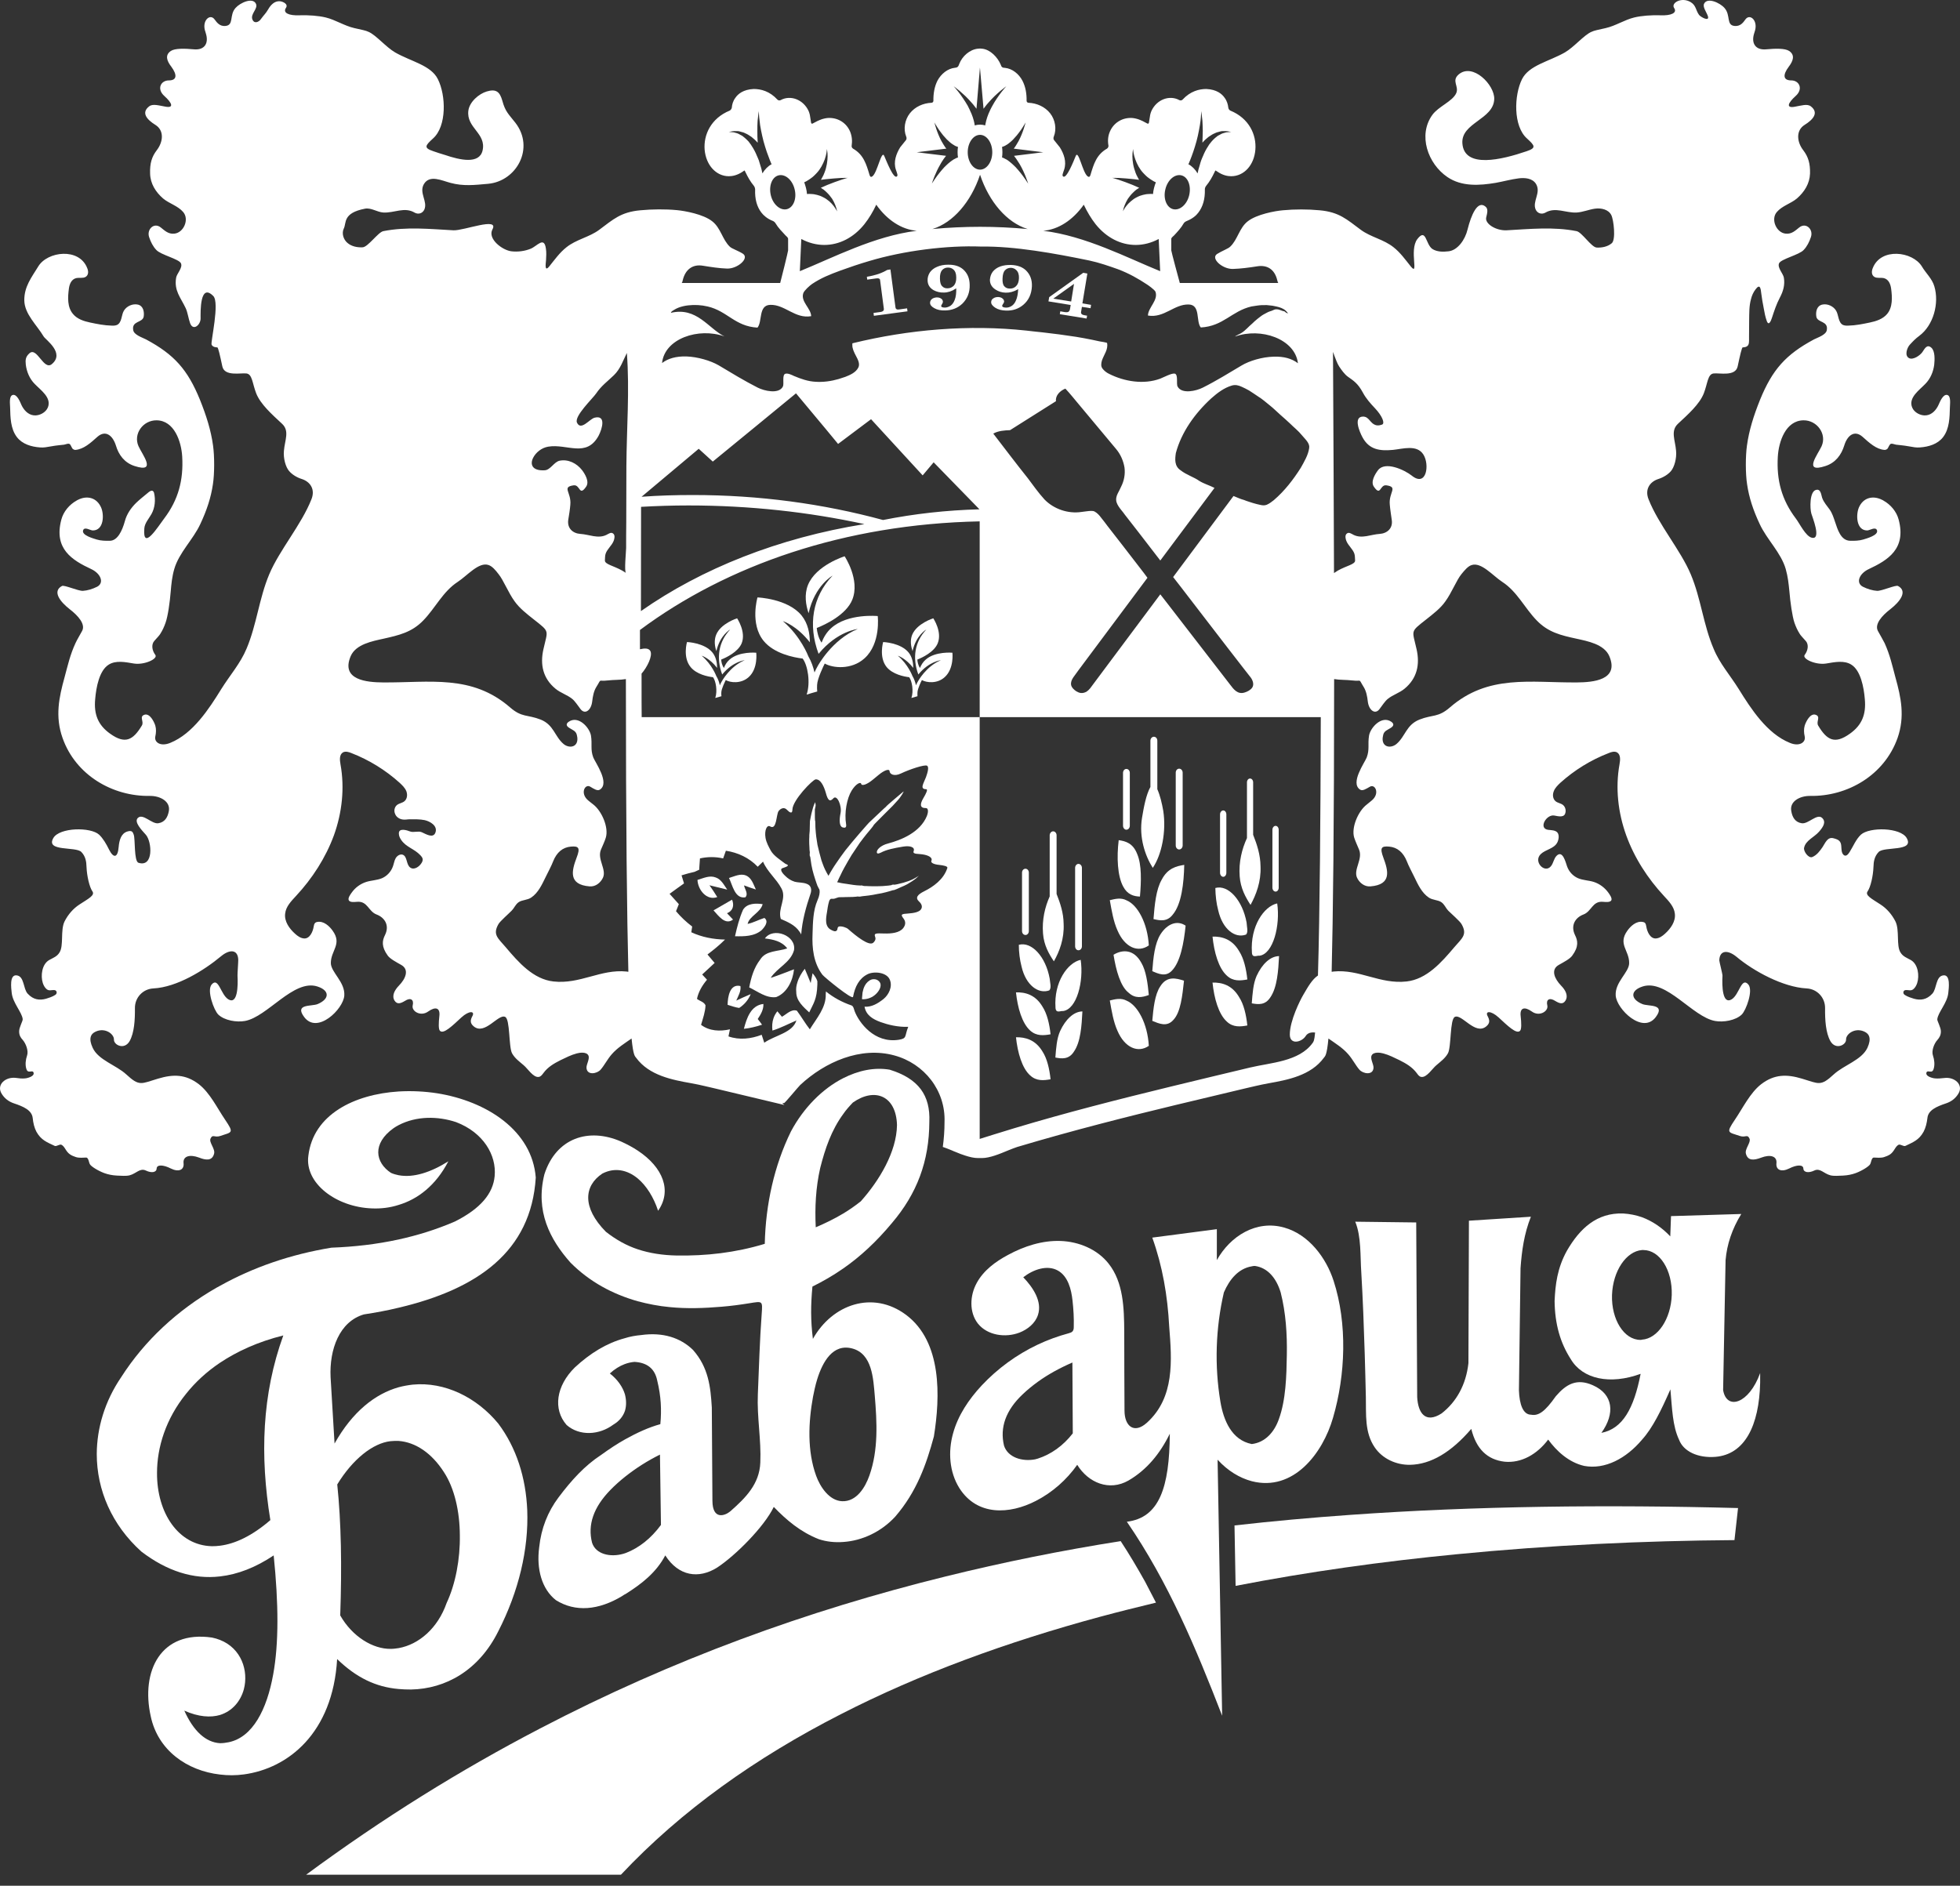 <svg width="106" height="102" viewBox="0 0 106 102" fill="none" xmlns="http://www.w3.org/2000/svg">
<rect x="0" y="0" width="106" height="102" fill="#333333" stroke="none"/>
<path d="M56.816 55.945C56.756 55.387 56.629 54.836 56.381 54.453C56.001 53.807 55.446 53.659 54.946 53.679C55.033 54.506 55.273 55.346 55.713 55.743C56.054 56.052 56.448 56.012 56.816 55.945Z" fill="white"/>
<path d="M56.816 58.378C56.756 57.814 56.629 57.263 56.381 56.879C56.001 56.24 55.446 56.093 54.946 56.106C55.033 56.933 55.273 57.78 55.713 58.17C56.054 58.486 56.448 58.445 56.816 58.378Z" fill="white"/>
<path d="M56.742 53.572C56.883 53.444 56.782 53.135 56.769 52.933C56.556 51.75 55.794 50.916 55.1 51.105C55.1 51.515 55.153 51.918 55.247 52.281C55.48 53.296 56.161 53.78 56.742 53.572Z" fill="white"/>
<path d="M57.336 55.764C57.149 56.173 57.116 56.705 57.076 57.202C57.416 57.269 57.804 57.316 58.077 56.886C58.445 56.362 58.498 55.481 58.538 54.708C58.071 54.715 57.63 55.132 57.336 55.764Z" fill="white"/>
<path d="M57.083 54.5C57.096 54.842 57.363 54.661 57.49 54.688C58.238 54.593 58.618 53.081 58.445 51.918C57.73 52.072 56.989 53.135 57.083 54.5Z" fill="white"/>
<path d="M56.996 51.999C57.296 51.468 57.563 50.775 57.523 49.968C57.516 49.37 57.336 48.846 57.142 48.355V45.182C57.142 45.068 57.063 44.967 56.956 44.967C56.856 44.967 56.769 45.068 56.769 45.182V48.489C56.515 49.054 56.348 49.746 56.408 50.493C56.455 51.125 56.729 51.602 56.996 51.999Z" fill="white"/>
<path d="M55.46 50.574C55.56 50.574 55.641 50.479 55.641 50.365V47.199C55.641 47.084 55.56 46.99 55.46 46.99C55.354 46.99 55.273 47.084 55.273 47.199V50.365C55.273 50.479 55.354 50.574 55.46 50.574Z" fill="white"/>
<path d="M58.324 51.4C58.431 51.4 58.512 51.306 58.512 51.185V46.943C58.512 46.829 58.431 46.728 58.324 46.728C58.224 46.728 58.144 46.829 58.144 46.943V51.185C58.144 51.306 58.224 51.4 58.324 51.4Z" fill="white"/>
<path d="M67.458 52.98C67.397 52.409 67.27 51.844 67.017 51.454C66.637 50.795 66.082 50.647 65.575 50.661C65.662 51.508 65.902 52.368 66.35 52.772C66.69 53.094 67.091 53.047 67.458 52.98Z" fill="white"/>
<path d="M67.458 55.468C67.397 54.896 67.27 54.331 67.017 53.941C66.637 53.283 66.082 53.135 65.575 53.148C65.662 53.995 65.902 54.856 66.35 55.259C66.69 55.582 67.091 55.535 67.458 55.468Z" fill="white"/>
<path d="M67.384 50.553C67.525 50.425 67.424 50.109 67.418 49.901C67.197 48.691 66.423 47.837 65.728 48.032C65.735 48.449 65.782 48.859 65.882 49.236C66.116 50.271 66.797 50.768 67.384 50.553Z" fill="white"/>
<path d="M67.958 52.792C67.772 53.215 67.738 53.76 67.698 54.271C68.039 54.331 68.425 54.385 68.706 53.941C69.073 53.404 69.133 52.509 69.174 51.716C68.699 51.723 68.252 52.146 67.958 52.792Z" fill="white"/>
<path d="M67.705 51.508C67.711 51.851 67.985 51.669 68.112 51.696C68.86 51.602 69.246 50.049 69.073 48.866C68.353 49.02 67.611 50.11 67.705 51.508Z" fill="white"/>
<path d="M67.631 48.947C67.931 48.402 68.206 47.689 68.172 46.87C68.165 46.23 67.978 45.673 67.772 45.155V42.318C67.772 42.203 67.698 42.11 67.605 42.11C67.511 42.11 67.438 42.203 67.438 42.318V45.33C67.171 45.908 66.984 46.627 67.044 47.4C67.091 48.052 67.365 48.536 67.631 48.947Z" fill="white"/>
<path d="M66.156 47.427C66.249 47.427 66.323 47.326 66.323 47.212V44.053C66.323 43.931 66.249 43.837 66.156 43.837C66.062 43.837 65.982 43.931 65.982 44.053V47.212C65.982 47.326 66.062 47.427 66.156 47.427Z" fill="white"/>
<path d="M68.987 48.227C69.081 48.227 69.154 48.133 69.154 48.012V44.886C69.154 44.765 69.081 44.671 68.987 44.671C68.893 44.671 68.814 44.765 68.814 44.886V48.012C68.814 48.133 68.893 48.227 68.987 48.227Z" fill="white"/>
<path d="M62.13 51.138C62.063 49.941 61.529 48.946 60.922 48.698C60.628 48.543 60.321 48.617 60.02 48.691C60.12 49.262 60.221 49.854 60.434 50.324C60.828 51.252 61.549 51.548 62.13 51.138Z" fill="white"/>
<path d="M62.13 56.57C62.063 55.373 61.529 54.372 60.922 54.123C60.628 53.968 60.321 54.042 60.02 54.116C60.12 54.694 60.221 55.286 60.434 55.756C60.828 56.677 61.549 56.974 62.13 56.57Z" fill="white"/>
<path d="M62.911 43.858C62.838 43.441 62.738 43.024 62.59 42.688V40.066C62.59 39.945 62.511 39.851 62.404 39.851C62.303 39.851 62.216 39.945 62.216 40.066V42.567C61.983 42.983 61.856 43.669 61.763 44.234C61.589 45.29 61.93 46.291 62.344 46.943C62.824 46.238 63.084 44.98 62.911 43.858Z" fill="white"/>
<path d="M60.221 51.642C60.354 52.476 60.595 53.37 61.049 53.706C61.389 54.022 61.769 53.955 62.13 53.82C62.07 53.188 61.983 52.509 61.722 52.072C61.322 51.346 60.715 51.346 60.221 51.642Z" fill="white"/>
<path d="M62.383 49.713C62.731 49.794 63.118 49.874 63.425 49.471C63.899 48.913 64.026 47.77 64.046 46.782C63.619 46.849 63.151 46.963 62.831 47.575C62.517 48.113 62.444 48.953 62.383 49.713Z" fill="white"/>
<path d="M62.764 50.533C62.45 51.024 62.37 51.81 62.317 52.53C62.657 52.678 63.044 52.852 63.371 52.51C63.839 52.039 64.026 50.997 64.12 50.069C63.666 49.76 63.132 49.962 62.764 50.533Z" fill="white"/>
<path d="M63.459 55.165C63.859 54.748 63.946 53.827 64.033 53.047C63.605 52.906 63.105 52.779 62.751 53.35C62.45 53.794 62.377 54.547 62.317 55.219C62.684 55.367 63.111 55.568 63.459 55.165Z" fill="white"/>
<path d="M61.65 48.496C61.722 47.676 61.75 46.775 61.502 46.197C61.276 45.605 60.875 45.498 60.501 45.444C60.387 46.371 60.434 47.38 60.742 47.951C60.975 48.395 61.316 48.483 61.65 48.496Z" fill="white"/>
<path d="M60.915 44.88C61.022 44.88 61.102 44.778 61.102 44.664V41.807C61.102 41.686 61.022 41.592 60.915 41.592C60.815 41.592 60.735 41.686 60.735 41.807V44.664C60.735 44.778 60.815 44.88 60.915 44.88Z" fill="white"/>
<path d="M63.772 45.948C63.873 45.948 63.96 45.847 63.96 45.733V41.793C63.96 41.672 63.873 41.578 63.772 41.578C63.666 41.578 63.586 41.672 63.586 41.793V45.733C63.586 45.847 63.666 45.948 63.772 45.948Z" fill="white"/>
<path d="M43.123 53.141C43.069 53.303 43.042 53.478 43.063 53.652C43.056 54.136 43.45 54.466 43.763 54.762C43.997 54.264 44.178 54.063 44.204 53.256C44.204 53.202 44.204 53.148 44.204 53.088C44.204 53.088 44.204 53.081 44.204 53.074C44.164 52.94 44.064 52.779 43.944 52.644C43.93 52.725 43.917 52.812 43.897 52.893C43.877 52.987 43.857 53.081 43.844 53.175C43.736 52.913 43.636 52.657 43.523 52.402C43.35 52.624 43.202 52.873 43.123 53.141Z" fill="white"/>
<path d="M47.289 53.84C47.455 53.713 47.655 53.464 47.622 53.236C47.595 53.087 47.442 52.973 47.295 52.967C47.242 52.96 47.195 52.967 47.142 52.98C46.981 53.034 46.848 53.168 46.774 53.309C46.707 53.431 46.674 53.558 46.648 53.686C46.648 53.719 46.608 54.049 46.621 54.049C46.854 54.062 47.101 53.988 47.289 53.84Z" fill="white"/>
<path d="M42.942 51.393C43.075 50.6 41.814 50.13 41.367 50.761C41.814 50.815 42.281 50.909 42.575 51.299C42.088 51.474 41.42 51.4 41.113 51.904C40.773 52.341 40.619 52.879 40.519 53.41C40.979 53.625 41.433 54.002 41.974 53.934C42.569 53.706 42.882 53.034 42.942 52.429C42.522 52.583 42.114 52.758 41.68 52.893C42.034 52.341 42.762 52.066 42.942 51.393Z" fill="white"/>
<path d="M39.424 47.488C39.617 47.871 39.737 48.631 40.311 48.536C40.486 48.342 40.278 48.1 40.238 47.891C40.452 47.972 40.665 48.046 40.879 48.113C40.746 47.844 40.659 47.495 40.352 47.36C40.044 47.226 39.724 47.407 39.424 47.488Z" fill="white"/>
<path d="M40.185 49.209C39.984 49.666 39.858 50.157 39.751 50.641C40.245 50.654 40.798 50.654 41.199 50.304C41.359 50.136 41.593 49.841 41.34 49.652C41.032 49.746 40.753 49.908 40.432 49.975C40.525 49.551 41.126 49.37 41.246 48.906C40.879 48.852 40.405 48.852 40.185 49.209Z" fill="white"/>
<path d="M39.644 49.74C39.537 49.626 39.423 49.511 39.317 49.397C39.644 49.269 39.717 48.973 39.591 48.664C39.257 48.859 38.923 49.054 38.589 49.242C38.849 49.525 39.217 50.062 39.644 49.74Z" fill="white"/>
<path d="M38.369 47.885C38.683 47.965 39.01 48.045 39.33 48.12C39.157 47.878 39.01 47.562 38.703 47.461C38.376 47.333 38.042 47.501 37.721 47.595C37.742 48.126 38.215 48.731 38.79 48.523C38.656 48.301 38.516 48.093 38.369 47.885Z" fill="white"/>
<path d="M40.231 55.649C40.572 55.615 40.899 55.528 41.213 55.427C41.14 55.32 41.059 55.219 40.979 55.118C41.14 54.876 41.3 54.614 41.286 54.305C40.605 54.378 40.378 55.084 40.231 55.649Z" fill="white"/>
<path d="M39.818 54.123C39.925 53.874 40.085 53.619 40.044 53.336C39.464 53.195 39.357 53.934 39.35 54.351C39.557 54.412 39.764 54.493 39.977 54.52C40.258 54.338 40.479 54.076 40.598 53.773C40.338 53.881 40.078 54.002 39.818 54.123Z" fill="white"/>
<path d="M105.139 58.311C104.966 58.331 104.806 58.345 104.652 58.331C104.525 58.324 104.098 58.217 104.191 58.002C104.225 57.928 104.299 57.955 104.372 57.962C104.492 57.975 104.545 57.928 104.578 57.807C104.645 57.585 104.612 57.316 104.539 57.101C104.445 56.846 104.599 56.442 104.786 56.241C104.879 56.133 104.966 55.999 104.966 55.797C104.972 55.575 104.759 55.225 104.772 55.131C104.812 54.755 105.313 54.251 105.366 53.713C105.393 53.464 105.5 52.705 105.1 52.758C104.679 52.805 104.752 53.478 104.505 53.746C104.191 54.089 103.851 54.116 103.511 54.022C103.397 53.988 103.156 53.915 103.01 53.814C102.889 53.733 102.922 53.552 103.077 53.552C103.23 53.545 103.344 53.612 103.477 53.505C103.577 53.424 103.644 53.296 103.684 53.175C103.811 52.779 103.738 52.16 103.344 51.931C103.13 51.81 102.917 51.743 102.783 51.521C102.543 51.151 102.743 50.318 102.509 49.841C102.322 49.471 102.042 49.142 101.695 48.92C101.214 48.604 100.847 48.429 101.007 48.207C101.161 47.985 101.301 47.394 101.32 46.896C101.327 46.601 101.374 46.318 101.601 46.083C101.901 45.773 103.55 46.083 103.117 45.33C102.783 44.752 101.107 44.725 100.64 45.148C100.366 45.41 100.232 45.767 100.032 46.083C99.952 46.21 99.825 46.372 99.685 46.224C99.538 46.056 99.625 45.767 99.538 45.579C99.465 45.424 99.311 45.383 99.164 45.343C98.837 45.249 98.717 45.592 98.57 45.814C98.423 46.029 98.256 46.258 98.009 46.358C97.808 46.439 97.522 46.042 97.569 45.854C97.655 45.451 98.116 45.29 98.383 44.98C98.61 44.718 98.77 44.456 98.543 44.241C98.269 43.986 97.796 44.584 97.442 44.53C97.081 44.476 96.928 44.201 96.874 43.864C96.781 43.353 97.328 43.044 97.903 43.051C99.912 43.085 101.908 41.934 102.623 39.919C103.03 38.755 102.81 37.72 102.509 36.644C102.335 35.992 102.209 35.414 101.921 34.782C101.828 34.594 101.688 34.366 101.561 34.13C101.367 33.767 101.774 33.303 102.229 32.954C102.756 32.543 103.184 31.985 102.649 31.696C102.516 31.629 101.774 31.972 101.514 31.959C101.28 31.945 101 31.864 100.746 31.736C100.352 31.528 100.546 31.024 101.067 30.782C102.101 30.298 103.103 29.687 102.683 28.107C102.569 27.67 102.249 27.294 101.862 27.078C101.841 27.065 101.815 27.044 101.788 27.038C101.287 26.782 100.766 26.917 100.533 27.448C100.366 27.838 100.38 28.692 100.98 28.692C101.12 28.692 101.441 28.463 101.514 28.692C101.587 28.96 100.934 29.129 100.766 29.183C100.546 29.25 100.299 29.256 100.052 29.25C99.545 29.236 99.378 28.624 99.245 28.235C99.164 27.999 99.097 27.771 98.951 27.562C98.804 27.354 98.63 27.172 98.543 26.923C98.49 26.756 98.47 26.426 98.209 26.5C97.856 26.594 97.882 27.515 97.962 27.784C98.016 27.972 98.516 29.196 97.996 29.088C97.655 29.021 97.321 28.302 97.121 28.046C96.353 27.031 96.073 25.969 96.147 24.705C96.193 23.885 96.574 22.742 97.541 22.735C98.269 22.729 98.81 23.475 98.516 24.133C98.316 24.578 97.489 25.613 98.717 25.209C99.271 25.034 99.585 24.598 99.739 24.1C99.905 23.549 100.293 23.246 100.726 23.623C101.094 23.952 101.468 24.302 101.915 24.335C101.968 24.342 102.008 24.315 102.055 24.295C102.115 24.248 102.142 24.127 102.215 24.04C102.276 23.952 102.456 24.04 102.543 24.053C102.616 24.066 102.943 24.087 103.263 24.147C103.457 24.181 103.644 24.221 103.838 24.201C104.305 24.167 104.792 24.026 105.086 23.643C105.433 23.192 105.44 22.567 105.454 22.03C105.454 21.875 105.527 21.424 105.313 21.364C105.08 21.303 104.905 21.754 104.839 21.901C104.712 22.177 104.485 22.433 104.171 22.466C103.878 22.5 103.523 22.318 103.411 22.036C103.197 21.505 103.811 21.095 104.124 20.765C104.398 20.49 104.559 20.107 104.606 19.724C104.632 19.468 104.659 18.997 104.452 18.809C104.212 18.595 104.091 18.863 103.965 19.045C103.845 19.22 103.471 19.482 103.25 19.374C102.983 19.239 103.137 18.816 103.277 18.655C103.444 18.473 103.597 18.312 103.791 18.171C104.566 17.599 104.886 16.403 104.612 15.488C104.492 15.072 104.151 14.775 103.938 14.412C103.437 13.593 101.715 13.377 101.28 14.507C101.214 14.668 101.201 14.883 101.381 14.984C101.521 15.058 101.695 15.011 101.855 15.038C102.135 15.092 102.242 15.361 102.276 15.616C102.335 16.073 102.368 16.618 102.055 16.987C101.828 17.256 101.461 17.377 101.127 17.445C100.746 17.525 100.346 17.606 99.959 17.613C99.865 17.619 99.765 17.613 99.678 17.579C99.411 17.458 99.438 17.035 99.304 16.813C99.158 16.558 98.824 16.41 98.543 16.477C98.249 16.55 98.189 16.867 98.23 17.129C98.296 17.471 98.884 17.344 98.797 17.855C98.757 18.117 98.296 18.258 98.102 18.359C96.574 19.179 95.853 19.992 95.185 21.626C94.838 22.493 94.591 23.273 94.477 24.107C94.397 24.678 94.397 25.619 94.484 26.184C94.591 26.923 94.818 27.603 95.172 28.355C95.559 29.189 96.32 29.895 96.574 30.775C96.694 31.192 96.734 31.589 96.774 31.992C96.821 32.57 96.928 33.337 97.047 33.686C97.121 33.901 97.215 34.103 97.335 34.291C97.375 34.366 97.522 34.513 97.655 34.668C97.842 34.87 97.769 35.205 97.602 35.421C97.442 35.636 98.196 35.979 98.757 35.891C99.231 35.81 99.732 35.71 100.113 35.945C100.626 36.254 100.8 37.169 100.853 37.821C100.927 38.627 100.707 39.219 100.039 39.69C99.237 40.261 98.81 40.053 98.33 39.246C98.203 39.031 98.49 38.762 98.189 38.661C97.896 38.567 97.669 39.038 97.602 39.246C97.548 39.434 97.555 39.636 97.602 39.838C97.669 40.147 97.321 40.403 96.794 40.18C95.565 39.683 94.698 38.345 94.037 37.276C93.563 36.516 93.002 35.891 92.675 35.091C92.114 33.781 91.994 32.382 91.439 31.064C90.885 29.747 89.697 28.382 89.156 27.004C88.943 26.466 89.23 26.063 89.67 25.915C89.945 25.828 90.205 25.673 90.371 25.478C90.551 25.263 90.685 24.786 90.645 24.382C90.598 23.804 90.331 23.306 90.752 22.917C91.286 22.419 91.914 21.868 92.147 21.27C92.354 20.732 92.354 20.242 92.668 20.201C92.982 20.16 93.856 20.383 93.976 19.818C94.097 19.253 94.197 18.789 94.25 18.789C94.304 18.789 94.498 18.782 94.557 18.641C94.611 18.527 94.584 18.326 94.591 18.198C94.591 17.909 94.591 17.626 94.597 17.337C94.604 16.954 94.591 16.55 94.698 16.174C94.744 15.986 94.824 15.805 94.945 15.649C95.185 15.327 95.225 15.609 95.252 15.872C95.285 16.141 95.332 16.403 95.385 16.672C95.425 16.907 95.472 17.149 95.553 17.371C95.666 17.66 95.786 17.323 95.832 17.183C95.959 16.8 96.067 16.463 96.253 16.107C96.44 15.757 96.54 15.408 96.474 15.018C96.44 14.803 96.113 14.48 96.213 14.245C96.313 14.009 97.308 13.787 97.548 13.518C97.722 13.337 97.849 13.089 97.936 12.826C98.083 12.403 97.669 12.013 97.308 12.302C97.088 12.477 96.894 12.672 96.574 12.638C96.067 12.591 95.753 11.865 96.093 11.469C96.38 11.132 96.854 11.011 97.181 10.735C97.582 10.386 97.869 9.935 97.889 9.391C97.903 8.833 97.789 8.477 97.529 8.134C97.175 7.683 97.114 7.058 97.595 6.756C98.049 6.474 98.383 6.103 97.936 5.754C97.742 5.599 97.408 5.714 97.061 5.774C96.574 5.862 96.694 5.566 97.114 5.19C97.535 4.813 97.308 4.349 96.874 4.349C96.433 4.349 96.407 4.054 96.734 3.616C96.975 3.3 97.094 2.984 96.76 2.756C96.534 2.608 96.013 2.622 95.519 2.668C94.945 2.722 94.691 2.346 94.871 1.794C94.885 1.748 94.905 1.694 94.918 1.64C95.065 1.089 94.631 0.726 94.397 1.048C94.263 1.244 94.11 1.425 93.823 1.405C93.336 1.371 93.616 0.827 93.262 0.43C93.016 0.148 92.334 -0.161 92.16 0.201C92.074 0.376 92.281 0.638 92.361 0.86C92.481 1.203 91.973 0.921 91.887 0.806C91.7 0.544 91.733 0.296 91.433 0.114C90.939 -0.182 90.358 0.161 90.538 0.43C90.725 0.699 90.371 0.854 89.797 0.827C89.303 0.813 88.789 0.847 88.375 0.947C87.854 1.075 87.373 1.398 86.84 1.519C86.432 1.613 86.225 1.646 86.072 1.721C85.671 1.888 85.13 2.547 84.63 2.837C83.755 3.334 82.693 3.529 82.313 4.282C81.879 5.156 81.832 6.823 82.58 7.489C83.007 7.879 83.101 8 82.56 8.181C81.225 8.638 79.188 9.136 79.088 7.757C79.008 6.635 80.777 6.467 80.811 5.357C80.837 4.591 79.649 3.381 78.888 4.026C78.481 4.376 78.921 4.665 78.754 5.042C78.554 5.485 77.799 5.754 77.466 6.212C76.672 7.307 77.219 8.86 78.281 9.579C79.055 10.104 80.016 10.037 80.898 9.889C81.311 9.814 81.719 9.7 82.132 9.647C82.46 9.606 82.881 9.633 83.074 9.956C83.355 10.433 82.853 10.897 83.054 11.34C83.154 11.549 83.381 11.609 83.575 11.502C84.129 11.18 84.676 11.529 85.271 11.495C85.605 11.475 85.925 11.334 86.258 11.287C86.592 11.24 86.986 11.327 87.14 11.63C87.273 11.885 87.394 12.968 87.167 13.156C86.946 13.344 86.639 13.404 86.352 13.391C86.065 13.377 85.551 12.557 85.264 12.503C84.022 12.255 82.733 12.389 81.478 12.457C80.91 12.483 80.297 12.107 80.376 11.764C80.43 11.536 80.497 11.307 80.343 11.18C79.909 10.803 79.562 11.636 79.369 12.41C79.235 12.974 78.828 13.539 78.341 13.593C78.027 13.633 77.713 13.62 77.472 13.472C77.092 13.223 77.138 12.302 76.651 12.934C76.197 13.539 76.758 14.977 76.298 14.412C76.011 14.056 75.737 13.666 75.369 13.377C74.835 12.947 74.141 12.833 73.594 12.43C72.832 11.865 72.425 11.469 71.363 11.374C70.736 11.314 70.008 11.314 69.38 11.374C68.974 11.408 67.965 11.589 67.478 11.973C67.017 12.335 66.937 12.961 66.53 13.344C66.423 13.451 66.083 13.573 65.829 13.733C65.448 13.969 66.109 14.567 66.684 14.547C67.098 14.534 67.571 14.473 67.985 14.406C68.553 14.312 68.94 14.588 69.074 15.152C69.093 15.226 69.114 15.307 69.14 15.307H63.806C63.739 15.072 63.345 13.599 63.345 13.545V12.92C63.345 12.853 63.459 12.772 63.499 12.732C63.686 12.531 63.886 12.315 64.013 12.086C64.039 12.033 64.126 11.973 64.187 11.952C64.487 11.832 64.694 11.657 64.807 11.502C65.054 11.18 65.174 10.769 65.161 10.252C65.154 10.191 65.188 10.104 65.228 10.056C65.428 9.814 65.562 9.566 65.675 9.33C65.702 9.277 65.728 9.23 65.728 9.223C65.735 9.216 65.775 9.243 65.829 9.277C66.116 9.478 66.383 9.532 66.583 9.532C67.278 9.532 67.825 8.934 67.892 8.1C67.959 7.294 67.558 6.399 66.537 5.982C66.483 5.956 66.437 5.889 66.43 5.828C66.409 5.647 66.356 5.458 66.23 5.29C66.089 5.082 65.802 4.84 65.241 4.813C64.847 4.813 64.373 4.934 63.953 5.391C63.913 5.432 63.839 5.445 63.786 5.418C63.252 5.122 62.557 5.378 62.27 6.003C62.244 6.057 62.217 6.151 62.204 6.212C62.183 6.346 62.157 6.48 62.137 6.628C62.13 6.689 62.083 6.709 62.036 6.675C61.883 6.588 61.722 6.507 61.549 6.447C61.369 6.393 61.255 6.379 61.149 6.379C60.654 6.379 60.221 6.662 60.027 7.112C59.92 7.354 59.9 7.616 59.947 7.879C59.954 7.939 59.92 8.007 59.867 8.04C59.306 8.362 59.152 8.86 58.972 9.472C58.959 9.505 58.939 9.552 58.906 9.566C58.872 9.572 58.839 9.552 58.812 9.532C58.545 9.317 58.324 8.08 58.178 8.436C58.051 8.746 57.677 9.687 57.496 9.545C57.429 9.492 57.477 9.391 57.55 9.176C57.691 8.753 57.543 8.329 57.316 7.966C57.29 7.932 57.109 7.704 57.003 7.576C56.969 7.536 56.963 7.448 56.989 7.394C57.157 6.985 57.069 6.48 56.796 6.131C56.515 5.774 56.074 5.58 55.627 5.559C55.567 5.559 55.52 5.512 55.52 5.452C55.527 5.075 55.467 4.692 55.293 4.362C55.107 4.006 54.753 3.71 54.346 3.67C54.306 3.67 54.258 3.664 54.225 3.65C54.219 3.643 54.205 3.637 54.198 3.63C54.159 3.603 54.138 3.555 54.126 3.509C53.958 3.099 53.558 2.682 53.124 2.635C53.063 2.622 52.943 2.622 52.877 2.635C52.442 2.682 52.042 3.038 51.882 3.448C51.861 3.495 51.842 3.576 51.802 3.603C51.795 3.609 51.788 3.63 51.775 3.63C51.742 3.65 51.702 3.664 51.655 3.664C51.248 3.704 50.894 4 50.7 4.362C50.533 4.692 50.473 5.075 50.48 5.452C50.48 5.512 50.433 5.559 50.373 5.559C49.925 5.58 49.485 5.774 49.205 6.131C48.931 6.48 48.844 6.985 49.011 7.394C49.038 7.448 49.031 7.536 48.998 7.576C48.891 7.704 48.711 7.932 48.684 7.966C48.463 8.329 48.31 8.753 48.45 9.176C48.523 9.391 48.57 9.492 48.504 9.545C48.323 9.687 47.956 8.746 47.822 8.436C47.676 8.08 47.455 9.317 47.188 9.532C47.168 9.552 47.128 9.572 47.095 9.566C47.061 9.552 47.041 9.505 47.028 9.472C46.848 8.86 46.695 8.362 46.134 8.04C46.08 8.007 46.047 7.939 46.06 7.879C46.1 7.616 46.073 7.354 45.973 7.112C45.78 6.662 45.352 6.379 44.851 6.379C44.745 6.379 44.631 6.393 44.451 6.447C44.277 6.507 44.117 6.588 43.963 6.675C43.917 6.709 43.87 6.689 43.863 6.628C43.844 6.48 43.817 6.346 43.797 6.212C43.783 6.151 43.757 6.057 43.73 6.003C43.443 5.378 42.742 5.122 42.214 5.418C42.161 5.445 42.088 5.432 42.047 5.391C41.627 4.934 41.159 4.813 40.759 4.813C40.198 4.84 39.911 5.082 39.771 5.29C39.644 5.458 39.591 5.647 39.577 5.828C39.564 5.889 39.517 5.956 39.464 5.982C38.449 6.399 38.042 7.294 38.108 8.1C38.182 8.934 38.729 9.532 39.417 9.532C39.617 9.532 39.885 9.478 40.178 9.277C40.225 9.243 40.264 9.216 40.271 9.223C40.271 9.23 40.298 9.277 40.325 9.33C40.439 9.566 40.572 9.814 40.773 10.056C40.812 10.104 40.839 10.191 40.839 10.252C40.819 10.769 40.932 11.18 41.179 11.502C41.3 11.657 41.493 11.832 41.8 11.952C41.854 11.973 41.92 12.033 41.947 12.086C42.081 12.315 42.294 12.531 42.481 12.732C42.528 12.772 42.622 12.853 42.622 12.92V13.545C42.622 13.599 42.261 15.072 42.194 15.307H36.859C36.887 15.307 36.913 15.226 36.926 15.152C37.06 14.588 37.448 14.278 38.015 14.373C38.429 14.44 38.903 14.514 39.317 14.527C39.891 14.547 40.552 13.962 40.172 13.72C39.918 13.559 39.577 13.451 39.47 13.344C39.063 12.954 38.983 12.335 38.522 11.973C38.035 11.583 37.034 11.408 36.62 11.367C35.992 11.307 35.264 11.314 34.637 11.374C33.575 11.469 33.167 11.865 32.407 12.43C31.866 12.833 31.165 12.947 30.631 13.377C30.264 13.666 29.99 14.056 29.703 14.412C29.436 14.736 29.516 14.258 29.53 14.076C29.542 13.868 29.556 13.653 29.523 13.445C29.429 12.772 29.055 13.304 28.708 13.451C28.381 13.586 28.007 13.633 27.66 13.593C27.173 13.539 26.358 12.92 26.631 12.41C27.006 11.717 25.089 12.483 24.522 12.457C23.267 12.389 21.978 12.255 20.73 12.503C20.45 12.557 19.895 13.371 19.608 13.377C19.321 13.391 19.014 13.33 18.794 13.142C18.573 12.961 18.467 12.618 18.593 12.362C18.747 12.06 18.52 11.522 19.742 11.287C20.076 11.226 20.396 11.475 20.73 11.495C21.324 11.529 21.871 11.173 22.426 11.502C22.619 11.609 22.846 11.549 22.947 11.34C23.147 10.897 22.646 10.433 22.926 9.956C23.24 9.431 23.901 9.774 24.375 9.895C25.056 10.077 25.65 10.01 26.398 9.942C27.94 9.801 28.929 8.007 27.873 6.641C27.506 6.171 27.326 6.043 27.166 5.445C27.032 4.974 26.839 4.793 26.325 4.947C25.898 5.075 25.396 5.505 25.33 5.982C25.209 6.924 26.318 7.206 26.097 8.147C25.917 8.894 24.876 8.658 24.068 8.383C23.848 8.322 23.64 8.248 23.44 8.181C22.9 8 22.992 7.879 23.42 7.489C24.168 6.823 24.121 5.156 23.681 4.282C23.307 3.529 22.245 3.334 21.371 2.837C20.87 2.547 20.329 1.888 19.928 1.721C19.775 1.646 19.568 1.613 19.161 1.519C18.627 1.398 18.146 1.075 17.625 0.947C17.211 0.847 16.697 0.813 16.203 0.827C15.629 0.854 15.282 0.699 15.462 0.43C15.609 0.222 15.302 0.081 15.134 0.067C14.841 0.047 14.634 0.275 14.501 0.511C14.367 0.739 14.274 0.806 14.113 1.028C14 1.196 13.753 1.304 13.652 1.055C13.526 0.752 13.973 0.47 13.84 0.201C13.666 -0.161 12.985 0.148 12.738 0.43C12.384 0.827 12.671 1.371 12.177 1.405C11.897 1.425 11.743 1.244 11.603 1.048C11.37 0.726 10.935 1.089 11.082 1.64C11.103 1.694 11.116 1.748 11.129 1.794C11.309 2.346 11.056 2.722 10.488 2.668C9.987 2.622 9.466 2.608 9.239 2.756C8.906 2.984 9.026 3.3 9.266 3.609C9.593 4.054 9.567 4.349 9.133 4.349C8.692 4.349 8.465 4.813 8.886 5.19C9.306 5.566 9.426 5.862 8.939 5.767C8.592 5.707 8.258 5.599 8.065 5.754C7.617 6.103 7.951 6.474 8.405 6.756C8.893 7.058 8.826 7.683 8.472 8.134C8.212 8.477 8.098 8.833 8.118 9.391C8.131 9.935 8.418 10.386 8.819 10.735C9.146 11.011 9.62 11.132 9.907 11.469C10.248 11.865 9.934 12.591 9.426 12.638C9.106 12.672 8.912 12.477 8.692 12.302C8.332 12.013 7.924 12.403 8.065 12.826C8.151 13.089 8.278 13.337 8.452 13.518C8.692 13.787 9.687 14.009 9.787 14.245C9.894 14.48 9.56 14.803 9.526 15.018C9.407 15.724 9.767 16.087 10.041 16.665C10.148 16.887 10.188 17.223 10.282 17.485C10.448 17.922 10.848 17.573 10.848 17.23C10.848 16.88 10.802 15.273 11.536 16.013C11.89 16.369 11.383 18.514 11.443 18.641C11.503 18.782 11.697 18.789 11.75 18.789C11.803 18.789 11.903 19.253 12.024 19.818C12.144 20.375 13.019 20.16 13.332 20.201C13.646 20.242 13.646 20.732 13.853 21.27C14.087 21.868 14.714 22.419 15.248 22.917C15.675 23.306 15.402 23.804 15.355 24.382C15.315 24.786 15.448 25.263 15.635 25.478C15.802 25.673 16.056 25.828 16.336 25.915C16.778 26.063 17.058 26.466 16.844 27.004C16.303 28.382 15.115 29.747 14.561 31.064C14.007 32.382 13.886 33.781 13.332 35.091C12.998 35.891 12.438 36.516 11.964 37.276C11.303 38.345 10.435 39.683 9.213 40.18C8.679 40.403 8.332 40.147 8.399 39.838C8.445 39.636 8.452 39.434 8.399 39.246C8.332 39.038 8.104 38.567 7.811 38.661C7.51 38.762 7.805 39.031 7.671 39.246C7.19 40.046 6.763 40.261 5.962 39.69C5.294 39.219 5.073 38.627 5.147 37.821C5.2 37.169 5.374 36.254 5.888 35.945C6.269 35.71 6.769 35.81 7.244 35.891C7.805 35.979 8.559 35.636 8.399 35.421C8.232 35.205 8.165 34.87 8.345 34.668C8.479 34.513 8.626 34.366 8.665 34.291C8.786 34.103 8.879 33.901 8.953 33.686C9.08 33.337 9.187 32.57 9.233 31.992C9.266 31.589 9.306 31.186 9.426 30.775C9.681 29.895 10.441 29.189 10.829 28.355C11.182 27.603 11.409 26.923 11.516 26.184C11.603 25.619 11.603 24.678 11.523 24.107C11.409 23.273 11.162 22.493 10.815 21.626C10.148 19.992 9.426 19.179 7.898 18.359C7.704 18.258 7.244 18.117 7.204 17.855C7.116 17.344 7.704 17.471 7.771 17.129C7.811 16.867 7.751 16.55 7.464 16.477C7.177 16.41 6.843 16.558 6.696 16.813C6.562 17.035 6.596 17.458 6.322 17.579C6.235 17.613 6.135 17.619 6.042 17.613C5.654 17.606 5.247 17.525 4.873 17.445C4.539 17.377 4.172 17.256 3.952 16.987C3.631 16.618 3.665 16.073 3.725 15.616C3.758 15.361 3.865 15.092 4.145 15.038C4.305 15.011 4.479 15.058 4.62 14.984C4.8 14.883 4.786 14.668 4.719 14.507C4.286 13.377 2.563 13.593 2.069 14.412C1.702 15.011 1.308 15.502 1.314 16.248C1.328 16.994 1.989 17.573 2.363 18.204C2.483 18.393 3.512 19.092 2.81 19.69C2.363 20.073 2.002 18.735 1.589 19.112C1.381 19.3 1.368 19.468 1.395 19.724C1.442 20.107 1.601 20.49 1.875 20.765C2.189 21.095 2.803 21.505 2.59 22.036C2.476 22.318 2.123 22.5 1.829 22.466C1.515 22.433 1.288 22.177 1.161 21.909C1.094 21.754 0.921 21.303 0.687 21.364C0.474 21.424 0.547 21.875 0.547 22.03C0.56 22.567 0.567 23.192 0.914 23.643C1.208 24.026 1.695 24.167 2.162 24.201C2.357 24.221 2.543 24.181 2.743 24.147C3.057 24.087 3.384 24.066 3.465 24.053C3.545 24.04 3.725 23.952 3.792 24.04C3.858 24.127 3.885 24.248 3.952 24.295C3.992 24.315 4.032 24.342 4.085 24.335C4.533 24.295 4.906 23.952 5.273 23.623C5.708 23.246 6.095 23.549 6.269 24.1C6.416 24.598 6.729 25.034 7.283 25.209C8.512 25.606 7.684 24.578 7.49 24.133C7.197 23.475 7.731 22.729 8.465 22.735C9.426 22.742 9.807 23.885 9.854 24.698C9.927 25.969 9.647 27.031 8.879 28.046C8.552 28.476 7.704 29.848 7.805 28.584C7.824 28.295 8.058 28.046 8.191 27.805C8.385 27.461 8.418 27.031 8.332 26.661C8.318 26.614 8.292 26.567 8.245 26.547C8.158 26.514 8.051 26.614 7.985 26.668C7.777 26.843 7.557 27.011 7.364 27.199C7.083 27.475 6.856 27.805 6.756 28.18C6.603 28.738 6.349 29.236 5.955 29.25C5.701 29.256 5.454 29.25 5.233 29.183C5.067 29.129 4.412 28.96 4.493 28.692C4.56 28.463 4.88 28.692 5.02 28.692C5.621 28.692 5.641 27.838 5.467 27.448C5.233 26.917 4.713 26.782 4.212 27.038C4.185 27.044 4.166 27.065 4.139 27.078C3.752 27.294 3.431 27.67 3.317 28.107C2.897 29.687 3.898 30.298 4.933 30.782C5.454 31.024 5.648 31.528 5.254 31.736C5 31.864 4.719 31.945 4.486 31.959C4.226 31.972 3.484 31.629 3.351 31.696C2.817 31.985 3.245 32.543 3.772 32.954C4.226 33.303 4.639 33.767 4.439 34.13C4.312 34.366 4.172 34.594 4.085 34.782C3.792 35.414 3.665 35.992 3.491 36.637C3.191 37.72 2.97 38.755 3.384 39.919C4.092 41.928 6.089 43.085 8.098 43.051C8.672 43.044 9.22 43.353 9.133 43.864C9.073 44.201 8.919 44.476 8.559 44.53C8.212 44.584 7.731 43.979 7.457 44.241C7.23 44.456 7.657 44.893 7.891 45.156C8.218 45.532 8.318 46.93 7.49 46.668C7.237 46.587 7.323 45.377 7.23 45.142C7.177 44.994 7.13 44.899 6.876 44.98C6.549 45.088 6.449 45.444 6.416 45.827C6.369 46.392 6.148 46.446 5.901 45.962C5.748 45.646 5.567 45.343 5.361 45.148C4.9 44.725 3.217 44.752 2.884 45.33C2.45 46.083 4.099 45.773 4.399 46.083C4.627 46.318 4.672 46.601 4.679 46.896C4.7 47.394 4.84 47.985 4.994 48.207C5.154 48.429 4.786 48.604 4.305 48.92C3.959 49.142 3.678 49.471 3.491 49.841C3.257 50.318 3.458 51.151 3.217 51.521C3.084 51.743 2.87 51.81 2.656 51.931C2.263 52.16 2.189 52.779 2.316 53.175C2.357 53.296 2.423 53.424 2.523 53.505C2.656 53.612 2.77 53.545 2.923 53.552C3.077 53.552 3.117 53.733 2.99 53.814C2.844 53.915 2.603 53.988 2.49 54.022C2.149 54.116 1.809 54.089 1.495 53.746C1.248 53.478 1.321 52.805 0.901 52.758C0.5 52.705 0.607 53.464 0.634 53.713C0.694 54.251 1.188 54.755 1.228 55.125C1.241 55.225 1.028 55.575 1.035 55.797C1.035 55.999 1.121 56.133 1.222 56.241C1.401 56.442 1.555 56.846 1.462 57.101C1.388 57.316 1.355 57.585 1.422 57.807C1.455 57.928 1.515 57.975 1.629 57.962C1.702 57.955 1.775 57.928 1.809 58.002C1.902 58.217 1.475 58.324 1.348 58.331C1.195 58.345 1.035 58.331 0.861 58.304C0.293 58.231 -0.214 58.681 0.093 59.165C0.246 59.414 0.467 59.582 0.74 59.676C1.281 59.857 1.722 60.052 1.769 60.476C1.796 60.745 1.856 61 1.969 61.215C2.223 61.672 2.536 61.78 2.957 61.981C3.057 62.029 3.217 61.874 3.324 61.921C3.524 62.029 3.545 62.277 3.792 62.445C3.892 62.512 4.005 62.553 4.106 62.587C4.286 62.647 4.519 62.613 4.653 62.613C4.793 62.607 4.8 62.882 4.867 62.983C4.933 63.091 5.28 63.319 5.641 63.454C5.848 63.528 6.068 63.575 6.329 63.588C6.556 63.595 6.809 63.622 7.003 63.575C7.37 63.481 7.564 63.165 7.884 63.313C8.205 63.467 8.465 63.413 8.472 63.205C8.479 62.99 8.819 62.99 9.239 63.205C9.66 63.413 9.968 63.286 9.927 62.916C9.887 62.54 10.254 62.425 10.762 62.613C11.136 62.761 11.47 62.802 11.576 62.412C11.657 62.15 11.296 61.8 11.383 61.592C11.503 61.323 11.596 61.551 11.917 61.444C12.544 61.229 12.671 61.303 12.177 60.57C11.75 59.945 11.356 59.111 10.748 58.641C10.041 58.103 9.373 58.096 8.545 58.345C7.624 58.621 7.544 58.775 6.83 58.116C6.275 57.605 5.32 57.343 5.013 56.677C4.78 56.18 4.9 55.918 5.181 55.797C5.688 55.568 6.168 55.931 6.162 56.227C6.148 56.523 6.722 56.812 7.01 56.315C7.263 55.864 7.303 55.165 7.297 54.533C7.29 53.955 7.731 53.491 8.299 53.464C9.567 53.397 11.029 52.496 11.964 51.716C12.404 51.353 12.864 51.333 12.885 51.911C12.891 51.978 12.838 52.705 12.845 52.772C12.878 53.35 12.845 54.352 12.351 54.056C11.93 53.8 11.823 52.825 11.449 53.249C11.169 53.565 11.57 54.647 11.803 54.876C12.137 55.199 12.798 55.306 13.245 55.225C14.467 55.004 15.876 52.953 17.158 53.357C17.839 53.572 17.832 54.036 17.178 54.311C16.857 54.446 15.909 54.284 16.45 55.01C17.158 55.965 18.567 54.587 18.62 53.854C18.674 53.121 17.899 52.597 17.892 52.093C17.892 51.407 18.513 51.071 17.992 50.345C17.812 50.089 17.505 49.807 17.164 49.867C17.117 49.874 17.078 49.888 17.045 49.921C16.984 49.968 16.984 50.049 16.964 50.123C16.924 50.378 16.764 50.775 16.45 50.762C16.257 50.748 16.096 50.634 15.957 50.506C15.642 50.224 15.368 49.834 15.422 49.417C15.462 49.034 15.749 48.745 16.009 48.463C16.891 47.515 17.611 46.399 18.059 45.182C18.5 43.959 18.647 42.62 18.413 41.336C18.373 41.108 18.346 40.819 18.546 40.698C18.68 40.624 18.854 40.671 19 40.732C19.955 41.101 20.85 41.653 21.617 42.345C21.758 42.479 21.904 42.614 21.978 42.802C22.045 42.983 22.025 43.212 21.871 43.34C21.758 43.434 21.591 43.448 21.471 43.542C21.331 43.656 21.291 43.864 21.371 44.032C21.437 44.201 21.611 44.308 21.785 44.328C21.911 44.349 22.038 44.315 22.166 44.315C22.432 44.315 22.706 44.308 22.966 44.361C23.267 44.429 23.681 44.671 23.548 45.034C23.427 45.37 23.026 45.108 22.806 45.014C22.619 44.933 22.372 45.047 22.178 44.974C22.025 44.913 21.558 44.758 21.571 45.088C21.571 45.209 21.624 45.323 21.691 45.424C21.958 45.827 22.405 45.908 22.732 46.258C22.793 46.325 22.853 46.392 22.86 46.479C22.866 46.553 22.833 46.627 22.793 46.687C22.666 46.89 22.392 47.071 22.192 46.93C21.958 46.769 22.038 46.325 21.778 46.231C21.638 46.184 21.477 46.285 21.397 46.425C21.324 46.553 21.304 46.715 21.25 46.863C21.15 47.145 20.937 47.38 20.663 47.501C20.389 47.616 20.089 47.616 19.809 47.703C19.494 47.804 19.214 48.005 19.021 48.281C18.954 48.375 18.794 48.584 18.867 48.705C18.947 48.826 19.194 48.785 19.314 48.779C19.882 48.732 19.922 49.296 20.363 49.464C20.81 49.632 21.077 50.056 20.823 50.574C20.67 50.876 20.616 51.199 20.97 51.689C21.104 51.871 21.417 52.032 21.711 52.2C22.145 52.456 21.932 52.947 21.577 53.309C21.337 53.558 21.177 53.861 21.337 54.123C21.484 54.352 21.678 54.271 21.904 54.136C22.205 53.941 22.398 54.069 22.319 54.385C22.245 54.695 22.746 55.004 23.153 54.715C23.56 54.426 23.815 54.513 23.761 54.964C23.721 55.32 23.707 55.676 23.794 55.757C23.988 55.958 24.476 55.474 24.949 55.037C25.376 54.647 25.704 54.681 25.543 54.97C25.45 55.151 25.396 55.327 25.61 55.508C26.211 56.032 26.946 54.822 27.319 55.004C27.593 55.125 27.506 56.624 27.693 56.974C27.846 57.249 28.087 57.417 28.321 57.619C28.528 57.787 28.841 58.298 29.135 58.251C29.249 58.237 29.322 58.13 29.389 58.042C29.629 57.713 29.957 57.525 30.317 57.343C30.598 57.209 30.884 57.061 31.192 56.98C31.359 56.933 31.719 56.886 31.819 57.088C31.913 57.276 31.699 57.572 31.719 57.774C31.759 58.183 32.294 58.076 32.48 57.861C32.687 57.626 32.841 57.303 33.088 57.021C33.395 56.671 33.782 56.436 34.156 56.173C34.25 57.101 34.336 57.128 34.403 57.215C35.104 58.176 36.366 58.412 37.387 58.593C37.641 58.641 37.882 58.688 38.095 58.741L38.616 58.862C39.864 59.158 41.153 59.467 42.422 59.77C42.395 59.75 42.228 59.622 42.401 59.669C42.448 59.669 43.176 58.782 43.276 58.688C44.611 57.444 46.541 56.59 48.364 57.088C49.986 57.525 51.148 58.99 51.081 60.698C51.081 61.162 51.047 61.605 50.988 62.042C50.988 62.042 50.993 62.042 51 62.042C51.107 62.075 51.287 62.15 51.475 62.224C51.541 62.258 51.615 62.284 51.682 62.311C51.855 62.385 52.029 62.452 52.202 62.506C52.449 62.587 52.683 62.64 52.897 62.64C52.93 62.64 52.964 62.64 53.003 62.64C53.037 62.64 53.07 62.64 53.103 62.64C53.525 62.64 54.059 62.419 54.526 62.224C54.719 62.15 54.893 62.075 55.006 62.042C58.044 61.134 61.042 60.382 63.579 59.77C64.847 59.467 66.136 59.158 67.384 58.862L67.905 58.741C68.125 58.688 68.366 58.641 68.62 58.593C69.635 58.412 70.896 58.176 71.597 57.215C71.664 57.128 71.757 57.101 71.844 56.173C72.218 56.436 72.606 56.671 72.912 57.021C73.16 57.303 73.313 57.626 73.52 57.861C73.707 58.076 74.241 58.183 74.281 57.774C74.301 57.572 74.088 57.276 74.181 57.088C74.281 56.886 74.642 56.933 74.809 56.98C75.116 57.061 75.403 57.209 75.683 57.343C76.044 57.525 76.371 57.713 76.618 58.042C76.684 58.13 76.751 58.237 76.865 58.251C77.159 58.298 77.472 57.787 77.68 57.619C77.913 57.417 78.153 57.249 78.307 56.974C78.494 56.624 78.407 55.131 78.681 55.004C79.055 54.822 79.789 56.032 80.39 55.508C80.604 55.327 80.55 55.151 80.457 54.97C80.297 54.681 80.624 54.647 81.051 55.037C81.525 55.474 82.013 55.958 82.206 55.757C82.293 55.676 82.28 55.32 82.24 54.964C82.186 54.513 82.44 54.426 82.847 54.715C83.254 55.01 83.755 54.695 83.681 54.385C83.601 54.069 83.795 53.941 84.102 54.136C84.323 54.271 84.523 54.352 84.663 54.123C84.824 53.861 84.67 53.558 84.423 53.309C84.075 52.947 83.855 52.456 84.289 52.2C84.583 52.032 84.903 51.871 85.03 51.689C85.391 51.199 85.331 50.876 85.177 50.574C84.93 50.056 85.191 49.632 85.638 49.464C86.078 49.296 86.118 48.732 86.686 48.779C86.8 48.785 87.06 48.826 87.14 48.705C87.207 48.59 87.046 48.375 86.98 48.281C86.786 48.012 86.506 47.804 86.192 47.703C85.912 47.616 85.605 47.616 85.338 47.501C85.063 47.38 84.85 47.145 84.75 46.863C84.676 46.661 84.516 45.955 84.182 46.291C84.029 46.446 84.015 46.687 83.875 46.856C83.535 47.266 82.907 46.601 83.328 46.197C83.588 45.948 84.042 45.908 84.216 45.579C84.296 45.431 84.342 45.175 84.229 45.034C84.115 44.899 83.889 44.906 83.728 44.886C83.18 44.812 83.628 44.032 84.062 44.113C84.223 44.14 84.543 44.234 84.636 44.032C84.71 43.871 84.67 43.656 84.53 43.542C84.416 43.448 84.242 43.434 84.129 43.34C83.975 43.212 83.956 42.983 84.029 42.802C84.096 42.62 84.242 42.479 84.382 42.345C85.15 41.653 86.045 41.101 87.007 40.732C87.146 40.671 87.32 40.624 87.454 40.698C87.654 40.819 87.628 41.108 87.587 41.336C87.354 42.62 87.507 43.959 87.948 45.182C88.388 46.399 89.109 47.515 89.99 48.463C90.251 48.745 90.538 49.041 90.578 49.417C90.632 49.834 90.358 50.224 90.044 50.506C89.904 50.634 89.744 50.748 89.55 50.762C89.236 50.775 89.076 50.378 89.036 50.123C89.016 50.049 89.016 49.968 88.956 49.915C88.929 49.888 88.882 49.874 88.835 49.867C88.495 49.807 88.188 50.089 88.008 50.345C87.487 51.071 88.115 51.407 88.108 52.093C88.108 52.597 87.327 53.121 87.38 53.854C87.434 54.587 88.842 55.965 89.55 55.01C90.091 54.284 89.143 54.446 88.823 54.311C88.168 54.042 88.162 53.572 88.842 53.357C90.124 52.953 91.533 55.004 92.754 55.225C93.202 55.306 93.863 55.199 94.197 54.876C94.431 54.647 94.831 53.565 94.551 53.249C94.176 52.825 94.07 53.8 93.649 54.056C93.155 54.352 93.122 53.35 93.155 52.772C93.162 52.705 92.982 52.012 92.982 51.945C93.002 51.367 93.469 51.387 93.909 51.75C94.838 52.53 96.433 53.397 97.702 53.464C98.269 53.491 98.71 53.955 98.703 54.533C98.696 55.165 98.737 55.864 98.991 56.315C99.278 56.812 99.851 56.523 99.838 56.227C99.832 55.931 100.313 55.568 100.82 55.797C101.1 55.918 101.22 56.18 100.993 56.677C100.679 57.343 99.725 57.605 99.171 58.116C98.457 58.775 98.376 58.621 97.455 58.345C96.627 58.096 95.959 58.103 95.252 58.641C94.644 59.111 94.25 59.945 93.823 60.57C93.329 61.303 93.456 61.229 94.09 61.444C94.404 61.551 94.498 61.323 94.618 61.592C94.704 61.8 94.344 62.15 94.424 62.412C94.531 62.802 94.865 62.761 95.238 62.621C95.746 62.425 96.113 62.54 96.073 62.916C96.033 63.286 96.34 63.413 96.76 63.205C97.181 62.99 97.522 62.99 97.529 63.205C97.535 63.413 97.803 63.467 98.123 63.313C98.436 63.165 98.63 63.481 98.997 63.575C99.191 63.622 99.445 63.595 99.672 63.588C99.932 63.575 100.152 63.528 100.359 63.454C100.719 63.319 101.067 63.091 101.134 62.983C101.201 62.882 101.207 62.607 101.347 62.613C101.481 62.613 101.715 62.647 101.895 62.587C102.001 62.553 102.108 62.512 102.215 62.445C102.456 62.277 102.482 62.029 102.676 61.921C102.783 61.874 102.943 62.029 103.05 61.981C103.464 61.78 103.778 61.672 104.031 61.215C104.145 61 104.205 60.745 104.238 60.476C104.278 60.052 104.719 59.857 105.26 59.676C105.533 59.582 105.754 59.414 105.907 59.165C106.215 58.681 105.707 58.231 105.139 58.311ZM28.835 24.759C28.975 24.483 29.282 24.221 29.643 24.161C30.664 23.985 31.719 24.786 32.38 23.556C32.566 23.192 32.794 22.433 32.153 22.594C31.879 22.668 31.419 23.32 31.205 22.863C31.038 22.514 32.06 21.552 32.24 21.283C32.52 20.867 32.854 20.631 33.201 20.295C33.555 19.952 33.689 19.515 33.902 19.092C34.055 21.122 33.889 23.179 33.876 25.215C33.876 26.224 33.869 27.24 33.869 28.248C33.862 28.712 33.862 29.176 33.862 29.646C33.862 29.808 33.749 30.923 33.855 30.99C33.788 30.95 33.722 30.903 33.649 30.863C33.167 30.594 32.714 30.527 32.714 30.318C32.72 30.184 32.72 30.049 32.754 29.948C32.841 29.693 33.088 29.512 33.188 29.256C33.228 29.149 33.268 28.981 33.188 28.886C33.061 28.745 32.921 28.873 32.794 28.933C32.346 29.155 31.852 28.907 31.392 28.88C30.978 28.853 30.671 28.577 30.731 28.127C30.778 27.838 30.825 27.555 30.845 27.294C30.905 26.621 30.363 26.345 31.025 26.251C31.385 26.204 31.318 26.877 31.699 26.325C31.886 26.056 31.646 25.653 31.485 25.438C31.192 25.055 30.724 24.826 30.264 24.92C29.957 24.988 29.769 25.424 29.456 25.438C28.768 25.478 28.655 25.108 28.835 24.759ZM33.882 52.55C32.487 52.409 31.372 53.249 29.93 53.088C28.841 52.967 28.041 52.053 27.353 51.239C26.939 50.748 26.625 50.56 26.959 49.982C27.046 49.827 27.526 49.41 27.666 49.263C27.846 49.074 27.867 48.926 28.061 48.792C28.234 48.678 28.534 48.684 28.728 48.55C29.109 48.295 29.315 47.837 29.509 47.441C29.669 47.111 29.816 46.849 29.916 46.587C30.11 46.103 30.43 45.834 30.865 45.794C31.298 45.754 31.392 45.854 31.184 46.392C30.917 47.098 30.724 47.851 31.886 47.945C32.227 47.972 32.487 47.73 32.607 47.481C32.821 47.024 32.273 46.466 32.507 45.941C32.594 45.733 32.694 45.532 32.761 45.316C32.934 44.765 32.547 43.871 32.086 43.515C31.993 43.441 31.893 43.367 31.799 43.286C31.365 42.91 31.632 42.392 31.913 42.547C32.126 42.674 32.313 42.802 32.447 42.708C32.994 42.351 32.193 41.242 32.086 40.973C31.919 40.523 32.039 40.268 31.96 39.784C31.886 39.36 31.279 38.675 30.751 39.044C30.584 39.165 30.637 39.279 30.791 39.374C30.951 39.481 31.138 39.529 31.192 39.737C31.218 39.831 31.232 39.925 31.225 40.019C31.192 40.442 30.758 40.47 30.484 40.248C29.99 39.831 29.957 39.212 29.242 38.923C28.521 38.641 28.227 38.823 27.586 38.264C25.51 36.463 23.24 36.933 20.71 36.913C19.855 36.906 18.413 36.792 18.967 35.488C19.248 34.843 20.142 34.681 20.744 34.547C21.577 34.359 22.272 34.204 22.893 33.559C23.548 32.886 23.948 31.999 24.755 31.474C25.27 31.138 25.891 30.385 26.418 30.561C26.619 30.628 26.798 30.836 26.965 31.058C27.226 31.374 27.493 32.066 27.834 32.53C28.101 32.906 28.494 33.209 28.868 33.505C29.757 34.204 29.623 34.063 29.389 35.118C29.202 35.945 29.362 36.691 30.037 37.249C30.317 37.484 30.671 37.579 30.951 37.807C31.098 37.928 31.245 38.157 31.399 38.359C31.646 38.675 31.973 38.406 32.026 37.949C32.06 37.659 32.113 37.377 32.253 37.155C32.561 36.665 32.313 36.873 32.861 36.806C33.215 36.765 33.542 36.785 33.849 36.731C33.849 44.785 33.909 49.632 33.983 52.563C33.949 52.563 33.922 52.557 33.882 52.55ZM70.409 23.542C70.422 23.556 70.442 23.576 70.456 23.596C70.609 23.777 70.843 23.985 70.803 24.234C70.749 24.617 70.536 24.967 70.349 25.303C69.948 25.935 69.481 26.547 68.893 27.051C68.773 27.145 68.653 27.24 68.513 27.3C68.399 27.347 68.292 27.34 68.172 27.313C68.032 27.287 67.892 27.246 67.752 27.206C67.598 27.152 67.438 27.112 67.278 27.044C67.07 26.991 66.91 26.904 66.71 26.829C66.684 26.87 65.154 28.914 63.445 31.213C63.586 31.4 63.733 31.582 63.873 31.763C64.306 32.328 64.748 32.9 65.181 33.465L66.376 35.018C66.69 35.421 67.004 35.824 67.318 36.234L67.645 36.651C67.752 36.799 67.832 37.021 67.725 37.189C67.638 37.317 67.471 37.411 67.311 37.458C66.93 37.579 66.71 37.276 66.523 37.027L63.158 32.671C63.018 32.497 62.884 32.322 62.751 32.147C61.395 33.962 60.027 35.791 59.279 36.799L58.959 37.229C58.913 37.29 58.839 37.357 58.765 37.411C58.665 37.465 58.558 37.498 58.445 37.484C58.285 37.458 58.131 37.357 58.031 37.242C57.924 37.128 57.904 37.014 57.931 36.893C57.951 36.792 58.004 36.698 58.071 36.604L58.345 36.227C59.179 35.112 60.654 33.135 62.056 31.253C61.989 31.159 61.923 31.071 61.856 30.984L60.721 29.512C60.448 29.162 60.174 28.812 59.9 28.456C59.786 28.302 59.673 28.154 59.553 28.006C59.466 27.885 59.34 27.744 59.199 27.67C59.093 27.609 58.892 27.642 58.765 27.656C58.678 27.663 58.584 27.676 58.498 27.69C57.758 27.805 56.989 27.529 56.495 27.024C56.161 26.661 55.881 26.258 55.587 25.868C54.953 25.075 54.339 24.261 53.718 23.454C53.992 23.3 54.312 23.28 54.626 23.267C55.453 22.742 56.282 22.218 57.109 21.7C57.069 21.398 57.323 21.136 57.617 21.021C57.864 21.283 58.091 21.572 58.324 21.848C59.006 22.662 59.687 23.475 60.367 24.295C60.608 24.584 60.755 24.934 60.815 25.29C60.861 25.646 60.794 26.009 60.628 26.332C60.574 26.453 60.515 26.567 60.454 26.681C60.374 26.836 60.334 27.004 60.387 27.172C60.434 27.32 60.534 27.455 60.634 27.582C60.708 27.67 60.775 27.757 60.842 27.851C61.075 28.147 61.316 28.456 61.549 28.759C61.903 29.216 62.257 29.68 62.611 30.137C62.657 30.198 62.704 30.258 62.751 30.318C64.327 28.214 65.655 26.426 65.682 26.392C65.401 26.244 65.141 26.184 64.854 26.009C64.587 25.814 64.153 25.68 63.859 25.445C63.499 25.215 63.546 24.819 63.592 24.503C63.893 23.381 64.614 22.366 65.508 21.546C65.836 21.257 66.189 20.981 66.623 20.853C66.81 20.799 66.977 20.84 67.151 20.92C67.285 20.981 67.424 21.048 67.552 21.122C67.725 21.229 67.885 21.344 68.059 21.458C68.286 21.599 68.446 21.747 68.673 21.928C68.88 22.09 69.06 22.278 69.261 22.453C69.427 22.601 69.601 22.749 69.761 22.903C69.975 23.118 70.222 23.306 70.409 23.542ZM64.3 8.826C64.313 8.779 64.333 8.739 64.353 8.692C64.414 8.551 64.467 8.39 64.533 8.208C64.593 8.033 64.654 7.838 64.707 7.643C64.76 7.442 64.807 7.246 64.841 7.052C64.881 6.864 64.907 6.682 64.927 6.527C64.961 6.238 64.961 6.036 64.961 6.01C64.968 6.036 65.001 6.238 65.028 6.527C65.034 6.689 65.048 6.877 65.048 7.078C65.048 7.28 65.034 7.495 65.028 7.717C65.054 7.69 65.082 7.657 65.115 7.623C65.188 7.542 65.275 7.482 65.355 7.408C65.448 7.354 65.528 7.287 65.615 7.246C65.709 7.206 65.789 7.159 65.869 7.145C65.956 7.125 66.029 7.092 66.109 7.092C66.176 7.092 66.242 7.092 66.303 7.092C66.363 7.092 66.416 7.106 66.457 7.112C66.537 7.125 66.583 7.139 66.583 7.139C66.583 7.139 66.537 7.145 66.457 7.145C66.416 7.152 66.363 7.152 66.309 7.159C66.249 7.173 66.196 7.193 66.123 7.213C66.056 7.233 65.996 7.28 65.922 7.314C65.849 7.341 65.789 7.408 65.715 7.462C65.648 7.515 65.582 7.59 65.522 7.657C65.461 7.738 65.394 7.805 65.349 7.892C65.235 8.06 65.141 8.242 65.068 8.423C65.028 8.504 64.994 8.598 64.961 8.678C64.934 8.759 64.907 8.84 64.888 8.92C64.855 9.028 64.827 9.122 64.807 9.196C64.8 9.23 64.793 9.263 64.788 9.29C64.781 9.31 64.781 9.33 64.774 9.351C64.774 9.357 64.774 9.371 64.767 9.378C64.64 9.162 64.467 8.988 64.266 8.88C64.28 8.86 64.287 8.84 64.3 8.826ZM63.025 10.238C63.145 9.734 63.532 9.398 63.893 9.485C64.246 9.572 64.433 10.05 64.313 10.561C64.193 11.065 63.806 11.401 63.445 11.314C63.092 11.226 62.898 10.742 63.025 10.238ZM60.521 9.626C60.742 9.64 61.042 9.66 61.336 9.693C61.422 9.707 61.516 9.714 61.603 9.727C61.576 9.68 61.549 9.633 61.522 9.579C61.483 9.505 61.443 9.431 61.416 9.351C61.356 9.189 61.309 9.028 61.282 8.874C61.255 8.719 61.242 8.577 61.242 8.457C61.242 8.215 61.282 8.06 61.282 8.06C61.282 8.06 61.282 8.221 61.343 8.443C61.376 8.557 61.416 8.685 61.476 8.813C61.536 8.947 61.61 9.075 61.696 9.196C61.736 9.257 61.789 9.31 61.836 9.364C61.883 9.418 61.937 9.465 61.983 9.512C62.03 9.559 62.083 9.599 62.13 9.633C62.177 9.673 62.23 9.7 62.278 9.734C62.317 9.761 62.357 9.788 62.397 9.808C62.437 9.828 62.471 9.841 62.498 9.855C62.498 9.855 62.504 9.862 62.511 9.862C62.471 9.962 62.437 10.063 62.411 10.171C62.384 10.279 62.364 10.386 62.357 10.494C62.323 10.494 62.29 10.494 62.257 10.487C62.217 10.487 62.177 10.494 62.13 10.494C62.083 10.5 62.03 10.494 61.977 10.507C61.93 10.52 61.87 10.527 61.816 10.541C61.763 10.561 61.703 10.575 61.643 10.594C61.589 10.621 61.522 10.642 61.469 10.675C61.356 10.729 61.249 10.809 61.156 10.89C61.062 10.971 60.975 11.058 60.915 11.139C60.801 11.28 60.748 11.401 60.735 11.428C60.735 11.401 60.755 11.267 60.828 11.092C60.868 10.991 60.922 10.877 60.995 10.756C61.075 10.642 61.168 10.52 61.282 10.413C61.329 10.359 61.395 10.312 61.455 10.258C61.509 10.225 61.556 10.191 61.61 10.158C61.496 10.104 61.376 10.056 61.255 10.003C60.988 9.895 60.715 9.795 60.508 9.727C60.294 9.653 60.154 9.62 60.154 9.62C60.154 9.62 60.3 9.62 60.521 9.626ZM58.612 11.072C58.792 11.449 58.999 11.805 59.252 12.127C59.834 12.853 60.608 13.249 61.422 13.249C61.85 13.249 62.277 13.135 62.664 12.927L62.744 14.668C60.955 13.942 58.718 12.766 56.422 12.483C57.236 12.416 58.018 11.912 58.612 11.072ZM54.592 7.724C54.639 7.683 54.686 7.65 54.732 7.603C54.773 7.562 54.819 7.522 54.859 7.469C54.953 7.375 55.033 7.273 55.107 7.173C55.18 7.078 55.247 6.985 55.3 6.897C55.394 6.756 55.453 6.648 55.467 6.621C55.453 6.675 55.333 7.166 55.087 7.629C55.053 7.69 55.02 7.75 54.98 7.811C54.947 7.872 54.907 7.926 54.866 7.986C54.852 8.007 54.84 8.019 54.826 8.04L56.422 8.235L54.84 8.429C54.859 8.457 54.88 8.477 54.9 8.51C54.94 8.564 54.986 8.625 55.026 8.692C55.066 8.753 55.107 8.813 55.147 8.88C55.427 9.357 55.587 9.875 55.607 9.935C55.587 9.909 55.52 9.795 55.413 9.647C55.293 9.472 55.113 9.243 54.926 9.041C54.88 8.994 54.826 8.947 54.779 8.9C54.732 8.853 54.679 8.813 54.632 8.773C54.586 8.732 54.532 8.698 54.492 8.665C54.446 8.631 54.398 8.611 54.358 8.591C54.319 8.564 54.279 8.551 54.252 8.537C54.225 8.53 54.205 8.524 54.192 8.517C54.205 8.423 54.212 8.329 54.212 8.235C54.212 8.134 54.205 8.04 54.192 7.946C54.205 7.946 54.219 7.939 54.239 7.932C54.265 7.919 54.306 7.905 54.339 7.892C54.379 7.865 54.419 7.845 54.465 7.818C54.506 7.791 54.546 7.764 54.592 7.724ZM53.003 9.451C53.491 10.924 54.459 12.04 55.56 12.382C55.567 12.382 55.58 12.389 55.587 12.389C54.726 12.309 53.851 12.268 53.003 12.268C52.149 12.268 51.281 12.309 50.413 12.389C50.42 12.389 50.433 12.382 50.446 12.382C51.541 12.04 52.509 10.931 53.003 9.451ZM52.336 8.235C52.336 7.717 52.637 7.294 53.003 7.294C53.364 7.294 53.664 7.717 53.664 8.235C53.664 8.753 53.364 9.176 53.003 9.176C52.637 9.176 52.336 8.753 52.336 8.235ZM51.902 4.921C51.995 5.001 52.102 5.095 52.216 5.203C52.329 5.311 52.442 5.438 52.556 5.566C52.609 5.626 52.67 5.694 52.716 5.761C52.75 5.801 52.776 5.841 52.81 5.882L52.997 3.65L53.191 5.882C53.224 5.841 53.25 5.801 53.284 5.761C53.331 5.694 53.391 5.626 53.444 5.566C53.558 5.438 53.671 5.311 53.785 5.203C53.898 5.095 54.005 5.001 54.098 4.921C54.279 4.766 54.412 4.679 54.425 4.665C54.412 4.679 54.306 4.793 54.165 4.974C54.085 5.075 54.005 5.19 53.918 5.317C53.831 5.445 53.745 5.58 53.671 5.72C53.631 5.795 53.591 5.862 53.558 5.936C53.525 6.01 53.491 6.077 53.464 6.144C53.437 6.212 53.411 6.279 53.391 6.339C53.371 6.406 53.351 6.467 53.337 6.52C53.324 6.574 53.31 6.628 53.304 6.668C53.291 6.716 53.284 6.749 53.284 6.783C53.191 6.756 53.097 6.742 53.003 6.742C52.904 6.742 52.81 6.756 52.716 6.783C52.709 6.749 52.709 6.716 52.697 6.668C52.69 6.628 52.676 6.574 52.663 6.52C52.65 6.467 52.63 6.406 52.609 6.339C52.59 6.279 52.563 6.212 52.536 6.144C52.509 6.077 52.469 6.01 52.442 5.936C52.409 5.862 52.37 5.795 52.336 5.72C52.256 5.58 52.169 5.445 52.082 5.317C51.995 5.19 51.915 5.075 51.835 4.974C51.695 4.793 51.588 4.679 51.575 4.665C51.588 4.679 51.721 4.766 51.902 4.921ZM51.181 8.04C51.168 8.019 51.148 8.007 51.134 7.986C51.101 7.926 51.054 7.872 51.021 7.811C50.981 7.75 50.947 7.69 50.914 7.629C50.666 7.166 50.547 6.675 50.533 6.621C50.547 6.648 50.607 6.756 50.7 6.897C50.754 6.985 50.82 7.078 50.894 7.173C50.967 7.273 51.047 7.375 51.141 7.469C51.181 7.522 51.227 7.562 51.274 7.603C51.315 7.65 51.368 7.683 51.408 7.724C51.454 7.764 51.501 7.791 51.541 7.818C51.582 7.845 51.621 7.865 51.661 7.892C51.702 7.905 51.735 7.919 51.762 7.932C51.781 7.939 51.795 7.946 51.809 7.946C51.795 8.04 51.788 8.134 51.788 8.235C51.788 8.329 51.795 8.423 51.809 8.517C51.795 8.524 51.775 8.53 51.749 8.537C51.721 8.551 51.682 8.564 51.641 8.591C51.601 8.611 51.554 8.631 51.515 8.665C51.468 8.698 51.415 8.732 51.368 8.773C51.321 8.813 51.267 8.853 51.221 8.9C51.174 8.947 51.121 8.994 51.074 9.041C50.887 9.243 50.707 9.472 50.587 9.647C50.486 9.788 50.42 9.895 50.399 9.929C50.42 9.841 50.587 9.344 50.86 8.88C50.894 8.813 50.934 8.753 50.974 8.692C51.014 8.625 51.06 8.564 51.101 8.51C51.121 8.477 51.141 8.457 51.168 8.429L49.578 8.235L51.181 8.04ZM43.503 9.855C43.529 9.841 43.563 9.828 43.603 9.808C43.643 9.788 43.683 9.761 43.723 9.734C43.77 9.7 43.824 9.673 43.87 9.633C43.917 9.599 43.97 9.559 44.017 9.512C44.064 9.465 44.117 9.418 44.164 9.364C44.211 9.31 44.264 9.257 44.304 9.196C44.391 9.075 44.464 8.947 44.524 8.813C44.584 8.685 44.631 8.557 44.658 8.443C44.718 8.221 44.718 8.06 44.718 8.06C44.718 8.06 44.758 8.215 44.758 8.457C44.758 8.577 44.745 8.719 44.718 8.874C44.691 9.028 44.651 9.189 44.584 9.351C44.558 9.431 44.518 9.505 44.478 9.579C44.451 9.633 44.424 9.68 44.398 9.727C44.485 9.714 44.578 9.707 44.665 9.693C44.965 9.66 45.259 9.64 45.479 9.626C45.699 9.62 45.846 9.62 45.846 9.62C45.846 9.62 45.706 9.653 45.493 9.727C45.285 9.795 45.012 9.895 44.745 10.003C44.625 10.056 44.504 10.104 44.391 10.158C44.445 10.191 44.491 10.225 44.544 10.258C44.604 10.312 44.671 10.359 44.718 10.413C44.831 10.52 44.925 10.642 45.005 10.756C45.079 10.877 45.132 10.991 45.172 11.092C45.252 11.294 45.272 11.435 45.272 11.435C45.272 11.435 45.212 11.307 45.085 11.139C45.025 11.058 44.938 10.971 44.851 10.89C44.751 10.809 44.645 10.729 44.531 10.675C44.478 10.642 44.411 10.621 44.358 10.594C44.304 10.575 44.237 10.561 44.184 10.541C44.13 10.527 44.07 10.52 44.024 10.507C43.97 10.494 43.917 10.5 43.87 10.494C43.824 10.494 43.783 10.487 43.743 10.487C43.71 10.494 43.676 10.494 43.643 10.494C43.636 10.386 43.617 10.279 43.59 10.171C43.563 10.063 43.529 9.962 43.496 9.862L43.503 9.855ZM43.336 12.927C43.723 13.135 44.151 13.249 44.578 13.249C45.392 13.249 46.167 12.853 46.748 12.127C47.001 11.805 47.215 11.449 47.389 11.072C47.983 11.912 48.764 12.416 49.578 12.483C47.282 12.766 45.046 13.942 43.256 14.668L43.336 12.927ZM41.233 9.378C41.233 9.371 41.233 9.357 41.226 9.351C41.22 9.33 41.22 9.31 41.213 9.29C41.206 9.263 41.199 9.23 41.193 9.196C41.173 9.122 41.153 9.028 41.113 8.92C41.093 8.84 41.066 8.759 41.04 8.678C41.006 8.598 40.973 8.504 40.932 8.423C40.859 8.242 40.766 8.06 40.652 7.892C40.605 7.805 40.538 7.738 40.486 7.657C40.419 7.59 40.352 7.515 40.285 7.462C40.212 7.408 40.152 7.341 40.078 7.314C40.004 7.28 39.944 7.233 39.878 7.213C39.811 7.193 39.751 7.173 39.691 7.159C39.637 7.152 39.584 7.152 39.544 7.145C39.464 7.145 39.417 7.139 39.417 7.139C39.417 7.139 39.464 7.125 39.544 7.112C39.584 7.106 39.637 7.092 39.698 7.092C39.758 7.092 39.824 7.092 39.891 7.092C39.971 7.092 40.044 7.125 40.131 7.145C40.218 7.159 40.292 7.206 40.385 7.246C40.472 7.287 40.558 7.354 40.645 7.408C40.725 7.482 40.812 7.542 40.886 7.623C40.919 7.657 40.946 7.69 40.979 7.717C40.966 7.495 40.953 7.28 40.959 7.078C40.953 6.877 40.966 6.689 40.973 6.527C40.999 6.238 41.033 6.036 41.04 6.01C41.04 6.036 41.04 6.238 41.08 6.527C41.093 6.682 41.119 6.864 41.159 7.052C41.193 7.246 41.246 7.442 41.293 7.643C41.347 7.838 41.407 8.033 41.466 8.208C41.533 8.39 41.593 8.551 41.646 8.692C41.667 8.739 41.687 8.779 41.7 8.826C41.713 8.84 41.72 8.86 41.733 8.88C41.533 8.988 41.36 9.162 41.233 9.378ZM42.555 11.314C42.201 11.401 41.807 11.065 41.687 10.561C41.567 10.05 41.754 9.572 42.108 9.485C42.468 9.398 42.855 9.734 42.975 10.238C43.102 10.742 42.909 11.226 42.555 11.314ZM39.183 18.198C38.315 17.774 37.687 16.591 36.286 16.92C36.286 16.853 36.413 16.786 36.459 16.759C36.532 16.712 36.613 16.672 36.7 16.638C36.866 16.577 37.04 16.537 37.221 16.517C37.568 16.477 37.928 16.497 38.269 16.577C39.343 16.826 39.744 17.653 40.966 17.721C41.24 17.391 41.006 16.51 41.653 16.49C42.448 16.463 42.996 17.256 43.87 17.102C43.857 16.672 43.29 16.316 43.443 15.858C43.496 15.71 43.79 15.448 43.917 15.361C44.398 15.038 44.865 14.85 45.472 14.627C45.933 14.46 46.487 14.271 47.015 14.117C48.884 13.559 51.215 13.263 53.07 13.337C54.866 13.31 57.049 13.707 58.906 14.09C59.446 14.204 59.98 14.393 60.454 14.56C61.062 14.789 61.556 15.072 62.043 15.394C62.056 15.401 62.45 15.67 62.491 15.784C62.651 16.241 62.09 16.638 62.083 17.068C62.965 17.216 63.499 16.443 64.293 16.47C64.941 16.49 64.667 17.391 64.941 17.713C66.163 17.646 66.61 16.826 67.678 16.577C67.778 16.558 67.879 16.544 67.978 16.531C68.159 16.503 68.339 16.497 68.513 16.503C68.553 16.503 68.606 16.51 68.646 16.517C68.76 16.524 68.88 16.544 68.987 16.57C69.007 16.57 69.027 16.577 69.053 16.584C69.207 16.618 69.407 16.685 69.528 16.8C69.575 16.839 69.628 16.907 69.668 16.961C69.647 16.941 69.601 16.934 69.581 16.927C69.541 16.92 69.494 16.846 69.454 16.839C69.32 16.82 69.194 16.732 69.06 16.732H69.007C68.9 16.732 68.813 16.813 68.686 16.839C68.566 16.873 68.453 16.954 68.326 17.015C68.219 17.075 68.112 17.169 68.012 17.243C67.912 17.323 67.812 17.411 67.725 17.499C67.625 17.586 67.531 17.673 67.444 17.761C67.351 17.848 67.258 17.935 67.151 18.002C67.104 18.043 66.823 18.157 66.797 18.204C68.186 17.7 70.035 18.326 70.195 19.649C69.862 19.394 69.434 19.273 68.88 19.293C68.265 19.307 67.571 19.515 67.144 19.771C66.49 20.16 65.762 20.611 65.048 20.967C64.707 21.142 63.913 21.337 63.686 20.907C63.605 20.759 63.733 20.262 63.532 20.208C63.371 20.174 62.931 20.409 62.744 20.483C61.856 20.812 60.801 20.638 59.98 20.221C59.847 20.16 59.713 20.053 59.627 19.939C59.526 19.811 59.553 19.649 59.593 19.502C59.706 19.172 59.94 18.91 59.873 18.554C59.873 18.527 59.519 18.473 59.473 18.466C59.333 18.433 59.199 18.406 59.066 18.379C58.772 18.319 58.478 18.265 58.191 18.218C57.583 18.124 56.976 18.043 56.369 17.976C56.081 17.942 55.801 17.922 55.513 17.882C52.396 17.546 49.151 17.821 46.106 18.567C46.087 18.567 46.1 18.742 46.1 18.762C46.114 18.83 46.134 18.897 46.154 18.957C46.194 19.065 46.247 19.166 46.3 19.266C46.394 19.441 46.52 19.683 46.421 19.878C46.287 20.147 45.98 20.281 45.719 20.383C45.599 20.423 45.472 20.463 45.352 20.503C44.952 20.618 44.531 20.678 44.117 20.651C43.696 20.631 43.323 20.497 42.935 20.335C42.808 20.275 42.622 20.181 42.481 20.214C42.281 20.262 42.415 20.759 42.341 20.907C42.121 21.337 41.326 21.142 40.979 20.967C40.264 20.604 39.524 20.154 38.863 19.758C38.429 19.508 37.727 19.3 37.121 19.28C36.566 19.266 36.132 19.387 35.805 19.637C35.938 18.319 37.775 17.694 39.183 18.198ZM37.788 24.275L38.549 24.967L40.839 23.091L43.049 21.276L44.698 23.253L45.325 24.013L46.14 23.401L47.108 22.675L48.003 23.65L49.899 25.713L50.493 25.007L52.97 27.549C51.187 27.596 49.445 27.791 47.756 28.127C44.511 27.246 41.059 26.776 37.481 26.776C36.539 26.776 35.611 26.802 34.697 26.87L37.788 24.275ZM34.67 27.415C35.518 27.367 36.372 27.34 37.24 27.34C40.552 27.34 43.75 27.697 46.748 28.349C42.101 29.095 37.942 30.755 34.663 33.054C34.663 31.152 34.67 29.236 34.67 27.415ZM49.986 48.207C49.618 48.389 49.492 48.557 49.692 48.752C49.826 48.873 49.912 49.027 49.812 49.182C49.719 49.33 49.432 49.39 49.138 49.41C48.744 49.437 48.684 49.451 48.871 49.693C48.965 49.821 49.005 49.995 48.851 50.197C48.65 50.459 48.21 50.506 47.81 50.493C47.395 50.479 47.249 50.473 47.328 50.668C47.368 50.762 47.355 50.876 47.222 50.997C46.994 51.178 46.347 50.674 45.867 50.251C45.78 50.17 45.513 50.083 45.373 50.116C45.272 50.15 45.312 50.264 45.259 50.325C45.179 50.419 45.058 50.352 44.965 50.305C44.591 50.13 44.665 49.686 44.724 49.343C44.751 49.155 44.779 48.96 44.831 48.779C44.851 48.698 44.885 48.644 44.938 48.617C44.972 48.617 45.018 48.617 45.079 48.617C45.152 48.617 45.319 48.523 45.412 48.53C45.513 48.53 45.619 48.53 45.739 48.523C45.853 48.523 45.98 48.516 46.12 48.516C46.213 48.51 46.314 48.503 46.414 48.489C46.414 48.503 46.467 48.503 46.52 48.496C46.581 48.489 46.661 48.469 46.701 48.469C46.721 48.469 46.741 48.463 46.767 48.463C46.841 48.456 46.915 48.449 46.994 48.436C47.142 48.416 47.301 48.389 47.455 48.355C47.535 48.342 47.602 48.328 47.682 48.315C47.763 48.301 47.836 48.274 47.91 48.261C48.043 48.227 48.177 48.187 48.303 48.147C48.323 48.18 48.664 48.012 48.744 47.978C48.864 47.925 48.984 47.878 49.084 47.818C49.171 47.764 49.258 47.709 49.331 47.663C49.339 47.663 49.345 47.656 49.351 47.649C49.432 47.595 49.499 47.549 49.552 47.501C49.599 47.461 49.638 47.421 49.658 47.401C49.679 47.38 49.692 47.367 49.699 47.36C49.692 47.36 49.679 47.373 49.658 47.394C49.625 47.407 49.585 47.441 49.525 47.474C49.471 47.508 49.398 47.542 49.318 47.582C49.232 47.616 49.138 47.663 49.031 47.69C48.924 47.73 48.804 47.764 48.678 47.79C48.577 47.818 48.47 47.844 48.364 47.857C48.364 47.837 48.216 47.851 48.216 47.878C48.103 47.898 47.976 47.911 47.855 47.918C47.783 47.925 47.709 47.932 47.635 47.932L47.415 47.938C47.261 47.945 47.115 47.932 46.968 47.932C46.895 47.925 46.821 47.925 46.755 47.925C46.714 47.918 46.681 47.911 46.654 47.911C46.661 47.885 46.528 47.898 46.528 47.898C46.394 47.891 46.267 47.885 46.14 47.864C46.013 47.844 45.9 47.824 45.786 47.81C45.673 47.797 45.573 47.777 45.486 47.764C45.406 47.743 45.332 47.73 45.279 47.723C45.285 47.697 45.292 47.676 45.306 47.656C45.359 47.535 45.412 47.421 45.472 47.306C45.526 47.185 45.586 47.071 45.652 46.95C45.78 46.715 45.919 46.479 46.06 46.244C46.213 46.016 46.367 45.781 46.52 45.558C46.528 45.552 46.534 45.545 46.541 45.538C46.541 45.532 46.547 45.525 46.554 45.518C46.601 45.458 46.648 45.391 46.695 45.33C46.834 45.148 46.888 45.088 47.034 44.913C47.055 44.886 47.261 44.644 47.242 44.638C47.242 44.611 48.256 43.615 48.277 43.589C48.323 43.542 48.463 43.38 48.51 43.333C48.717 43.125 48.911 42.775 48.857 42.816C48.817 42.856 47.91 43.602 47.91 43.642C47.876 43.669 47.843 43.696 47.81 43.73C47.588 43.938 47.055 44.443 47.048 44.449C47.015 44.456 46.094 45.518 45.719 45.996C45.553 46.224 45.379 46.453 45.226 46.687C45.145 46.803 45.072 46.917 44.999 47.037C44.932 47.152 44.865 47.259 44.805 47.373C44.772 47.319 44.738 47.259 44.705 47.199C44.651 47.111 44.611 47.004 44.558 46.896C44.511 46.782 44.471 46.661 44.424 46.534C44.391 46.439 44.237 45.827 44.211 45.7C44.19 45.552 44.164 45.41 44.144 45.263C44.13 45.122 44.111 44.974 44.104 44.832C44.09 44.732 44.104 44.376 44.077 44.376C44.07 44.268 44.07 44.16 44.07 44.059C44.07 43.959 44.07 43.864 44.07 43.777C44.084 43.703 44.104 43.642 44.104 43.623C44.123 43.548 44.097 43.468 44.09 43.421C44.084 43.4 44.084 43.394 44.084 43.387C44.084 43.394 44.07 43.414 44.064 43.441C44.044 43.481 44.017 43.542 43.997 43.602C43.977 43.669 43.95 43.743 43.93 43.831C43.917 43.878 43.904 43.925 43.891 43.979C43.884 44.026 43.87 44.08 43.857 44.133C43.837 44.221 43.824 44.315 43.803 44.409C43.797 44.409 43.797 44.819 43.79 44.94C43.783 45.014 43.777 45.088 43.77 45.162C43.77 45.236 43.77 45.316 43.763 45.391C43.757 45.545 43.77 45.7 43.777 45.861C43.777 45.941 43.783 46.016 43.797 46.096C43.797 46.123 43.77 46.325 43.817 46.332C43.824 46.379 43.83 46.425 43.837 46.473C43.85 46.58 43.87 46.681 43.884 46.788C43.944 47.138 44.057 47.474 44.171 47.81C44.178 47.824 44.184 47.844 44.19 47.851C44.19 47.857 44.19 47.864 44.19 47.871C44.251 48.012 44.311 48.106 44.311 48.106C44.311 48.106 44.351 48.207 44.311 48.395C44.297 48.476 44.264 48.577 44.211 48.698C43.97 49.249 43.963 49.908 43.944 50.506C43.91 51.286 43.997 52.086 44.478 52.725C44.591 52.866 46.1 54.103 46.134 53.921C46.24 53.357 46.467 52.926 46.915 52.698C47.261 52.523 47.956 52.584 48.123 52.994C48.283 53.37 48.063 53.807 47.783 54.036C47.476 54.278 47.148 54.479 46.755 54.453C46.841 54.91 47.188 55.125 47.629 55.286C48.023 55.427 48.55 55.562 49.118 55.542C48.911 56.059 49.064 56.167 48.611 56.241C47.282 56.449 46.454 55.306 46.22 54.695C46.187 54.607 46.16 54.426 46.053 54.385C45.539 54.211 45.072 53.955 44.665 53.626C44.665 53.673 44.665 53.72 44.658 53.767C44.684 54.506 44.157 55.084 43.797 55.676C43.543 55.353 43.343 54.997 43.096 54.668C42.789 54.567 42.541 54.862 42.288 54.997C42.221 54.923 42.101 54.775 42.041 54.701C41.947 54.816 41.88 54.937 41.834 55.071C41.76 55.279 41.747 55.508 41.774 55.743C42.214 55.609 42.642 55.38 43.069 55.199C43.069 55.185 43.075 55.179 43.075 55.165V55.151H43.082C43.082 55.158 43.075 55.158 43.075 55.165L43.082 55.192C43.075 55.199 43.069 55.199 43.069 55.199C42.868 55.871 41.887 56.005 41.333 56.402C41.286 56.248 41.24 56.12 41.193 55.972C40.612 56.194 39.984 56.267 39.397 56.059C39.417 55.958 39.457 55.777 39.477 55.676C38.943 55.797 38.369 55.777 37.915 55.434C38.015 55.084 38.142 54.741 38.155 54.378C38.075 54.19 37.841 54.15 37.694 54.029C37.775 53.639 37.981 53.296 38.236 52.994C38.148 52.9 38.061 52.805 37.975 52.711C38.202 52.503 38.429 52.294 38.649 52.086C38.522 51.931 38.389 51.784 38.262 51.629C38.589 51.38 38.916 51.118 39.21 50.822C38.582 50.809 37.962 50.694 37.387 50.426C37.401 50.345 37.42 50.197 37.434 50.116C37.114 49.874 36.82 49.599 36.56 49.289C36.613 49.162 36.666 49.034 36.713 48.906C36.546 48.718 36.379 48.536 36.212 48.348C36.473 48.153 36.733 47.972 36.993 47.784C36.947 47.636 36.906 47.488 36.859 47.347C37.093 47.273 37.327 47.212 37.561 47.159C37.628 47.125 37.748 47.071 37.815 47.044L37.821 46.91C37.835 46.755 37.841 46.594 37.855 46.432C38.269 46.338 38.696 46.338 39.109 46.432C39.157 46.291 39.203 46.157 39.257 46.016C39.911 46.117 40.519 46.399 40.979 46.883C41.08 46.788 41.173 46.701 41.266 46.607C41.5 47.159 41.987 47.535 42.261 48.053C42.562 48.597 42.047 49.142 42.228 49.706C42.595 49.867 43.002 50.036 43.236 50.392C43.276 50.439 43.309 50.493 43.33 50.546C43.383 49.8 43.596 49.041 43.83 48.355C43.91 48.133 43.877 47.898 43.636 47.81C43.423 47.723 43.189 47.75 42.969 47.69C42.775 47.629 42.602 47.515 42.462 47.373C42.395 47.313 42.128 47.044 42.308 46.963C42.368 46.937 42.662 46.863 42.602 46.788C42.569 46.755 42.502 46.742 42.455 46.708C42.201 46.513 41.854 46.298 41.693 46.023C41.574 45.807 41.44 45.565 41.4 45.316C41.333 44.906 41.48 44.604 41.646 44.698C42.014 44.926 41.974 44.053 42.108 43.871C42.221 43.723 42.408 43.642 42.555 43.797C42.702 43.952 42.855 44.046 42.855 43.79C42.862 43.286 43.95 42.17 44.111 42.157C44.378 42.136 44.558 42.52 44.665 42.896C44.772 43.293 44.878 43.394 45.072 43.179C45.272 42.964 45.539 43.596 45.459 43.979C45.379 44.361 45.392 44.698 45.566 44.752C45.686 44.792 45.786 44.778 45.76 44.597C45.652 43.965 45.8 43.179 46.06 42.762C46.28 42.405 46.541 42.271 46.574 42.399C46.608 42.533 46.895 42.433 47.215 42.164L47.509 41.922C47.822 41.659 48.096 41.566 48.11 41.713C48.117 41.867 48.344 42.016 48.717 41.841C49.211 41.605 50.013 41.343 50.139 41.418C50.246 41.485 50.179 41.76 50.079 42.036C49.952 42.372 49.725 42.688 50.086 42.688C50.199 42.688 50.093 42.91 49.925 43.192C49.759 43.481 49.725 43.717 50.079 43.71C50.193 43.71 50.226 43.884 50.126 44.14C49.759 45.028 48.737 45.437 48.023 45.626C47.629 45.727 47.395 45.969 47.422 46.11C47.429 46.17 47.482 46.197 47.642 46.117C47.943 45.955 48.357 45.874 48.837 45.794C49.244 45.727 49.492 45.834 49.412 46.036C49.339 46.231 49.679 46.163 49.992 46.231C50.306 46.298 50.433 46.432 50.373 46.553C50.313 46.661 50.5 46.755 50.787 46.782C51.034 46.809 51.267 46.856 51.234 46.95C51.034 47.575 50.46 47.972 49.986 48.207ZM71.277 52.765C70.963 52.98 70.756 53.343 70.482 53.814C70.322 54.083 69.755 55.206 69.755 55.958C69.755 56.536 70.396 56.375 70.609 56.046C70.716 55.871 70.903 55.824 71.123 55.851C71.083 56.308 71.036 56.348 70.983 56.422C70.255 57.424 68.713 57.478 67.618 57.74C66.189 58.083 64.767 58.419 63.338 58.769C60.495 59.461 57.637 60.187 54.826 61.034C54.412 61.155 52.983 61.605 52.983 61.605V38.789H34.703C34.697 38.554 34.697 37.525 34.697 36.436C34.997 36.093 35.311 35.474 35.171 35.212C35.077 35.045 34.844 35.065 34.61 35.118V34.076C39.324 30.567 45.679 28.349 52.983 28.201V38.789H71.43C71.417 44.241 71.377 49.41 71.277 52.765ZM72.165 19.239C72.245 19.441 72.312 19.649 72.425 19.825C72.545 20.006 72.713 20.242 72.886 20.369C73.207 20.598 73.433 20.732 73.707 21.236C73.874 21.552 74.114 21.821 74.362 22.083C74.755 22.5 74.909 22.897 74.749 22.964C74.649 22.998 74.555 23.024 74.441 23.004C74.074 22.917 74.061 22.52 73.7 22.534C73.186 22.553 73.52 23.347 73.687 23.656C74.048 24.322 74.615 24.402 75.329 24.335C75.837 24.288 76.625 24.026 76.978 24.584C77.326 25.128 77.152 26.372 76.351 25.727C75.97 25.424 74.909 24.92 74.521 25.438C74.362 25.653 74.114 26.056 74.301 26.325C74.682 26.877 74.615 26.204 74.975 26.251C75.636 26.345 75.096 26.621 75.162 27.294C75.183 27.555 75.229 27.838 75.269 28.127C75.336 28.577 75.022 28.853 74.609 28.88C74.147 28.907 73.66 29.155 73.207 28.933C73.079 28.873 72.94 28.745 72.812 28.886C72.732 28.981 72.772 29.155 72.812 29.256C72.912 29.512 73.16 29.693 73.246 29.948C73.279 30.049 73.279 30.184 73.286 30.318C73.293 30.527 72.832 30.594 72.352 30.863C72.285 30.903 72.212 30.95 72.145 30.997C72.131 27.502 72.118 23.542 72.091 19.038C72.118 19.105 72.145 19.172 72.165 19.239ZM85.291 36.913C82.76 36.933 80.49 36.463 78.414 38.264C77.773 38.823 77.479 38.641 76.765 38.923C76.044 39.212 76.011 39.831 75.517 40.248C75.243 40.47 74.809 40.442 74.775 40.019C74.768 39.925 74.788 39.831 74.809 39.737C74.862 39.529 75.049 39.481 75.21 39.374C75.363 39.279 75.416 39.165 75.249 39.044C74.722 38.675 74.114 39.36 74.041 39.784C73.961 40.268 74.081 40.523 73.914 40.973C73.807 41.249 73.006 42.351 73.553 42.708C73.687 42.802 73.874 42.674 74.088 42.553C74.368 42.392 74.635 42.91 74.201 43.286C74.107 43.367 74.007 43.441 73.914 43.521C73.453 43.871 73.066 44.772 73.24 45.316C73.313 45.532 73.407 45.733 73.494 45.941C73.727 46.466 73.18 47.024 73.393 47.481C73.513 47.736 73.781 47.972 74.114 47.945C75.276 47.851 75.082 47.104 74.815 46.392C74.615 45.854 74.701 45.754 75.136 45.794C75.57 45.834 75.89 46.103 76.084 46.587C76.184 46.849 76.331 47.111 76.491 47.441C76.684 47.844 76.892 48.295 77.272 48.55C77.466 48.684 77.766 48.678 77.94 48.792C78.133 48.926 78.153 49.074 78.334 49.269C78.474 49.41 78.954 49.827 79.041 49.982C79.375 50.56 79.068 50.748 78.648 51.239C77.96 52.053 77.159 52.967 76.071 53.088C74.628 53.249 73.513 52.409 72.118 52.55C72.085 52.557 72.051 52.563 72.018 52.563C72.091 49.632 72.152 44.785 72.152 36.731C72.458 36.785 72.785 36.765 73.14 36.806C73.687 36.873 73.44 36.665 73.747 37.155C73.887 37.377 73.941 37.659 73.974 37.949C74.028 38.406 74.362 38.675 74.602 38.359C74.755 38.157 74.902 37.928 75.049 37.807C75.329 37.579 75.683 37.484 75.964 37.249C76.638 36.691 76.798 35.945 76.611 35.118C76.377 34.063 76.244 34.204 77.132 33.505C77.505 33.209 77.906 32.906 78.167 32.53C78.507 32.066 78.774 31.374 79.035 31.058C79.209 30.843 79.389 30.628 79.582 30.567C80.109 30.385 80.731 31.138 81.244 31.474C82.053 31.999 82.453 32.886 83.108 33.559C83.728 34.204 84.423 34.366 85.257 34.547C85.858 34.681 86.753 34.843 87.033 35.488C87.587 36.792 86.145 36.906 85.291 36.913Z" fill="white"/>
<path d="M49.057 16.678L48.624 16.739C48.57 16.746 48.523 16.746 48.49 16.725C48.456 16.712 48.437 16.678 48.43 16.637L48.156 14.574L47.983 14.601C47.822 14.695 47.655 14.769 47.495 14.823C47.328 14.877 47.128 14.93 46.881 14.971L46.901 15.125L47.395 15.058C47.462 15.051 47.502 15.051 47.542 15.072C47.576 15.085 47.595 15.112 47.595 15.145L47.796 16.671C47.81 16.739 47.796 16.779 47.763 16.819C47.729 16.846 47.669 16.873 47.583 16.88L47.242 16.927L47.261 17.082L49.078 16.839L49.057 16.678Z" fill="white"/>
<path d="M52.076 14.56C51.875 14.392 51.608 14.311 51.261 14.318C51.04 14.318 50.847 14.358 50.68 14.432C50.513 14.5 50.386 14.601 50.293 14.728C50.206 14.863 50.16 15.011 50.166 15.172C50.172 15.401 50.28 15.575 50.493 15.697C50.654 15.784 50.84 15.831 51.047 15.824C51.267 15.824 51.482 15.75 51.682 15.616L51.715 15.595C51.721 15.858 51.695 16.06 51.635 16.214C51.581 16.362 51.501 16.47 51.408 16.537C51.307 16.598 51.208 16.637 51.101 16.637C51.034 16.637 50.987 16.631 50.941 16.611C50.914 16.598 50.9 16.577 50.9 16.55C50.9 16.53 50.914 16.503 50.934 16.47C50.974 16.409 50.993 16.362 50.993 16.322C50.993 16.254 50.96 16.194 50.9 16.154C50.834 16.106 50.76 16.087 50.66 16.087C50.56 16.093 50.466 16.12 50.399 16.174C50.333 16.227 50.299 16.302 50.299 16.382C50.299 16.49 50.38 16.59 50.533 16.671C50.687 16.759 50.881 16.799 51.114 16.792C51.487 16.785 51.788 16.665 52.042 16.429C52.316 16.16 52.456 15.824 52.442 15.401C52.436 15.044 52.316 14.769 52.076 14.56ZM51.588 15.447C51.494 15.542 51.381 15.595 51.248 15.595C51.127 15.602 51.027 15.562 50.954 15.481C50.874 15.407 50.84 15.273 50.834 15.084C50.827 14.863 50.867 14.708 50.947 14.614C51.027 14.527 51.127 14.473 51.261 14.473C51.374 14.473 51.468 14.5 51.548 14.567C51.661 14.655 51.715 14.803 51.715 15.004C51.721 15.199 51.675 15.347 51.588 15.447Z" fill="white"/>
<path d="M55.487 14.627C55.3 14.446 55.033 14.345 54.692 14.332C54.465 14.325 54.272 14.352 54.098 14.412C53.931 14.473 53.797 14.567 53.697 14.688C53.597 14.816 53.551 14.957 53.537 15.125C53.531 15.347 53.631 15.528 53.838 15.663C53.992 15.764 54.172 15.824 54.386 15.831C54.606 15.838 54.819 15.777 55.026 15.663L55.066 15.636C55.053 15.899 55.013 16.1 54.946 16.248C54.886 16.396 54.799 16.497 54.699 16.557C54.599 16.618 54.492 16.645 54.392 16.638C54.325 16.638 54.279 16.625 54.239 16.604C54.212 16.591 54.198 16.57 54.198 16.544C54.198 16.523 54.212 16.497 54.232 16.463C54.279 16.402 54.298 16.356 54.305 16.322C54.305 16.255 54.279 16.194 54.219 16.147C54.158 16.093 54.078 16.073 53.985 16.066C53.885 16.066 53.791 16.087 53.718 16.141C53.644 16.187 53.604 16.255 53.604 16.342C53.597 16.443 53.678 16.55 53.825 16.645C53.971 16.739 54.165 16.793 54.398 16.799C54.766 16.813 55.073 16.712 55.34 16.49C55.634 16.241 55.787 15.905 55.807 15.488C55.821 15.132 55.714 14.85 55.487 14.627ZM54.946 15.482C54.852 15.576 54.732 15.616 54.599 15.609C54.479 15.609 54.379 15.562 54.312 15.482C54.239 15.401 54.212 15.259 54.219 15.072C54.225 14.85 54.272 14.695 54.358 14.614C54.439 14.527 54.546 14.486 54.679 14.486C54.792 14.493 54.886 14.534 54.959 14.607C55.066 14.702 55.113 14.85 55.107 15.044C55.1 15.246 55.046 15.387 54.946 15.482Z" fill="white"/>
<path d="M58.979 16.671L59.006 16.49L58.538 16.41L58.806 14.796L58.584 14.755L56.742 16.073L56.702 16.302L57.904 16.497L57.864 16.732C57.85 16.799 57.824 16.839 57.77 16.873C57.737 16.887 57.67 16.894 57.577 16.88L57.343 16.839L57.316 16.994L58.765 17.23L58.792 17.075L58.665 17.054C58.591 17.041 58.532 17.021 58.505 16.994C58.472 16.967 58.458 16.927 58.465 16.88L58.512 16.598L58.979 16.671ZM57.931 16.308L56.963 16.154L58.084 15.354L57.931 16.308Z" fill="white"/>
<path d="M44.952 33.975C44.705 34.197 44.538 34.48 44.431 34.762C44.257 34.5 44.19 34.19 44.171 33.969C44.631 33.787 45.766 33.256 46.094 32.436C46.528 31.36 45.679 30.09 45.679 30.09C45.679 30.09 44.131 30.567 43.696 31.643C43.49 32.16 43.577 32.725 43.73 33.169C44.07 31.656 45.025 31.138 45.025 31.138C43.937 32.281 43.69 33.801 44.27 35.367C45.285 34.13 46.387 34.023 46.387 34.023C44.992 34.594 44.224 36.026 44.224 36.026C44.157 36.14 44.097 36.261 44.05 36.375C43.984 36.086 43.884 35.791 43.717 35.501C43.717 35.501 43.316 34.426 42.341 33.599C42.388 33.613 43.096 33.848 43.797 34.742C43.797 34.278 43.703 33.727 43.35 33.29C42.602 32.375 40.966 32.315 40.966 32.315C40.966 32.315 40.545 33.747 41.3 34.668C41.861 35.353 42.915 35.562 43.409 35.622C43.683 35.979 43.844 36.92 43.624 37.572C43.81 37.511 44.003 37.458 44.197 37.404C44.184 37.29 44.184 37.169 44.19 37.048C44.204 36.698 44.545 36.006 44.604 35.891C45.018 36.133 46.04 36.254 46.755 35.609C47.649 34.803 47.469 33.323 47.469 33.323C47.469 33.323 45.846 33.162 44.952 33.975Z" fill="white"/>
<path d="M50.059 35.683C49.912 35.81 49.819 35.972 49.752 36.133C49.658 35.985 49.618 35.81 49.612 35.676C49.872 35.575 50.526 35.266 50.713 34.795C50.967 34.177 50.473 33.444 50.473 33.444C50.473 33.444 49.585 33.72 49.331 34.338C49.211 34.641 49.265 34.964 49.351 35.219C49.551 34.345 50.099 34.05 50.099 34.05C49.471 34.708 49.331 35.582 49.665 36.483C50.246 35.77 50.887 35.71 50.887 35.71C50.079 36.039 49.638 36.866 49.638 36.866C49.599 36.933 49.565 37 49.538 37.068C49.499 36.9 49.445 36.731 49.345 36.563C49.345 36.563 49.118 35.945 48.557 35.468C48.577 35.474 48.984 35.609 49.391 36.127C49.391 35.858 49.338 35.541 49.138 35.293C48.704 34.762 47.762 34.728 47.762 34.728C47.762 34.728 47.522 35.548 47.949 36.079C48.277 36.476 48.884 36.597 49.171 36.631C49.325 36.839 49.418 37.377 49.291 37.753C49.398 37.72 49.511 37.693 49.618 37.659C49.618 37.592 49.612 37.518 49.618 37.451C49.625 37.249 49.819 36.852 49.859 36.785C50.099 36.927 50.687 37 51.094 36.624C51.608 36.16 51.508 35.306 51.508 35.306C51.508 35.306 50.573 35.219 50.059 35.683Z" fill="white"/>
<path d="M39.45 35.683C39.303 35.81 39.21 35.972 39.15 36.133C39.05 35.985 39.01 35.81 39.003 35.676C39.263 35.575 39.918 35.266 40.111 34.795C40.358 34.177 39.864 33.444 39.864 33.444C39.864 33.444 38.976 33.72 38.729 34.338C38.609 34.641 38.656 34.964 38.742 35.219C38.943 34.345 39.49 34.05 39.49 34.05C38.863 34.708 38.723 35.582 39.057 36.483C39.644 35.77 40.278 35.71 40.278 35.71C39.47 36.039 39.03 36.866 39.03 36.866C38.99 36.933 38.956 37 38.929 37.068C38.896 36.9 38.837 36.731 38.736 36.563C38.736 36.563 38.509 35.945 37.948 35.468C37.975 35.474 38.382 35.609 38.782 36.127C38.782 35.858 38.729 35.541 38.529 35.293C38.095 34.762 37.154 34.728 37.154 34.728C37.154 34.728 36.913 35.548 37.348 36.079C37.668 36.476 38.276 36.597 38.562 36.631C38.716 36.839 38.809 37.377 38.683 37.753C38.789 37.72 38.903 37.693 39.017 37.659C39.01 37.592 39.003 37.518 39.01 37.451C39.017 37.249 39.217 36.852 39.25 36.785C39.49 36.927 40.078 37 40.492 36.624C41.006 36.16 40.899 35.306 40.899 35.306C40.899 35.306 39.964 35.219 39.45 35.683Z" fill="white"/>
<path d="M93.189 75.192L93.322 68.16C93.395 67.306 93.676 66.466 94.171 65.665L90.371 65.78L90.331 66.876C89.897 66.412 89.376 66.055 88.802 65.84C88.475 65.726 88.135 65.659 87.787 65.638C86.359 65.585 85.437 66.452 84.743 67.649C84.216 68.596 84.115 69.491 84.075 70.371C84.089 71.622 84.382 72.636 84.95 73.517C85.591 74.6 87.074 74.916 88.728 74.311C88.362 76.193 87.754 77.282 86.606 77.504C87.36 76.455 87.247 75.413 86.145 74.929C85.271 74.539 84.703 74.869 84.142 75.521C83.555 76.355 83.207 76.597 82.807 76.522C82.366 76.522 82.173 75.958 82.146 75.205L82.233 68.596C82.299 67.668 82.426 66.734 82.793 65.813L79.442 66.028L79.415 73.732C79.288 74.895 78.768 75.83 77.96 76.455C77.099 77.007 76.691 76.449 76.644 75.568L76.591 66.123L73.293 66.082C73.627 66.883 73.56 67.972 73.62 68.811C73.707 70.284 73.761 71.756 73.807 73.235C73.834 74.015 73.847 74.795 73.868 75.575C73.887 76.502 73.794 77.484 74.348 78.29C74.768 78.909 75.517 79.245 76.257 79.232C77.386 79.211 78.494 78.546 79.569 77.289C79.836 78.378 80.437 78.956 81.371 79.064C82.273 79.151 83.127 78.667 83.728 77.867C84.175 78.479 84.829 79.097 85.678 79.292C86.806 79.501 87.954 78.882 88.802 77.874C89.376 77.242 89.844 76.28 90.338 75.151C90.432 76.2 90.451 77.121 90.805 77.874C91.045 78.513 91.833 78.875 92.768 78.802C94.357 78.673 95.138 77.121 95.192 74.788V74.27C94.591 75.931 93.382 76.307 93.189 75.192ZM88.802 72.462C88.775 72.475 88.742 72.475 88.716 72.475C87.834 72.475 87.14 71.379 87.18 70.049C87.227 68.744 87.948 67.682 88.802 67.615H88.876C89.764 67.615 90.451 68.704 90.411 70.049C90.365 71.346 89.65 72.408 88.802 72.462Z" fill="white"/>
<path d="M26.946 77C25.784 75.588 24.055 74.727 22.319 74.895C22.072 74.923 21.811 74.969 21.558 75.037C20.296 75.393 19.067 76.348 18.093 78.082L17.879 74.499C17.805 72.986 18.36 71.481 19.681 71.097C20.329 70.997 20.957 70.882 21.558 70.735C25.81 69.733 28.728 67.703 28.975 63.696C28.781 61.155 26.325 59.568 23.654 59.138C22.966 59.031 22.259 58.997 21.558 59.038C19.161 59.192 16.944 60.281 16.677 62.512C16.47 64.005 18.186 65.296 20.122 65.363C20.589 65.383 21.083 65.329 21.558 65.175C22.592 64.866 23.567 64.126 24.248 62.815C23.32 63.4 22.372 63.722 21.558 63.568C21.417 63.541 21.277 63.501 21.144 63.441C20.302 62.889 20.102 61.861 21.297 61.014C21.384 60.96 21.464 60.906 21.558 60.859C22.526 60.355 23.687 60.368 24.669 60.697C26.137 61.256 26.859 62.479 26.752 63.615C26.665 64.563 25.991 65.37 24.609 66.069C23.581 66.513 22.566 66.822 21.558 67.044C20.349 67.306 19.154 67.441 17.926 67.487C15.716 67.85 13.686 68.55 11.897 69.551C11.843 69.578 11.783 69.612 11.723 69.645C9.587 70.869 7.817 72.516 6.549 74.499C5.668 75.796 5.24 77.235 5.233 78.647C5.233 80.59 6.042 82.479 7.644 83.924C9.033 84.986 10.461 85.436 11.897 85.269C12.858 85.161 13.826 84.785 14.801 84.133C15.068 86.727 15.082 88.899 14.774 90.573C14.434 92.469 13.666 93.968 12.371 94.237C12.211 94.27 12.05 94.29 11.897 94.29C11.123 94.243 10.461 93.632 9.968 92.529C10.735 92.872 11.39 92.912 11.897 92.764C12.578 92.549 13.012 92.011 13.186 91.38C13.452 90.378 13.058 89.161 11.897 88.704C11.764 88.65 11.623 88.61 11.463 88.576C8.685 88.173 7.611 90.398 8.151 92.832C8.539 94.68 10.121 95.783 11.897 95.985C12.33 96.038 12.752 96.038 13.192 95.978C15.576 95.655 17.999 93.752 18.233 89.739C19.267 90.741 20.322 91.252 21.558 91.359C21.778 91.38 21.991 91.386 22.232 91.386C24.088 91.352 25.891 90.364 26.946 88.24C28.054 86.082 28.595 83.796 28.514 81.686C28.441 79.938 27.933 78.311 26.946 77ZM14.621 82.224C13.633 83.077 12.711 83.507 11.897 83.608C11.75 83.628 11.61 83.635 11.463 83.635C9.647 83.595 8.479 81.833 8.492 79.669C8.492 78.291 8.966 76.744 10.067 75.386C10.555 74.775 11.156 74.21 11.897 73.712C12.825 73.094 13.953 72.576 15.322 72.234C14.167 75.42 14.053 78.734 14.621 82.224ZM24.154 86.707C23.674 88.079 22.646 88.953 21.558 89.147C21.417 89.168 21.277 89.188 21.13 89.188C20.169 89.201 19.054 88.529 18.4 87.379C18.493 84.724 18.453 82.344 18.239 80.294C19.067 78.936 20.162 78.062 21.117 77.954C21.264 77.941 21.411 77.934 21.558 77.941C22.479 78.008 23.354 78.606 24.008 79.628C24.575 80.489 24.862 81.746 24.869 83.037C24.889 84.334 24.636 85.678 24.154 86.707Z" fill="white"/>
<path d="M93.996 81.571C86.926 81.383 79.802 81.457 73.012 81.941C70.923 82.089 68.833 82.277 66.764 82.512L66.823 85.78C70.742 85.019 74.748 84.462 78.754 84.072C83.842 83.574 88.916 83.339 93.803 83.305L93.996 81.571Z" fill="white"/>
<path d="M72.124 69.282C71.717 68.025 70.776 66.768 69.447 66.398C67.945 65.975 66.537 66.855 65.809 68.16V66.486L62.317 66.943C62.871 68.483 63.145 70.089 63.232 71.75C63.379 73.598 63.532 75.588 62.03 76.953C61.329 77.585 60.815 77.135 60.815 76.301C60.808 74.882 60.801 73.464 60.801 72.038C60.794 70.748 60.755 69.357 59.954 68.348C59.34 67.568 58.338 67.158 57.35 67.124C56.362 67.091 55.387 67.407 54.519 67.877C53.838 68.24 53.191 68.717 52.823 69.396C52.449 70.076 52.409 70.976 52.883 71.588C53.397 72.234 54.372 72.375 55.14 72.079C55.58 71.904 55.988 71.581 56.135 71.124C56.375 70.398 55.868 69.639 55.34 69.088C55.874 68.671 56.635 68.395 57.223 68.731C57.758 69.04 57.938 69.733 58.004 70.351C58.057 70.822 58.084 71.299 58.071 71.776C58.071 71.85 58.064 71.931 58.018 71.998C57.964 72.072 57.877 72.092 57.79 72.119C57.216 72.274 56.663 72.475 56.121 72.731C54.986 73.269 53.952 74.022 53.09 74.942C52.396 75.689 51.809 76.556 51.542 77.537C51.267 78.519 51.341 79.622 51.882 80.489C52.843 82.008 54.599 81.921 56.028 81.181C56.916 80.724 57.684 80.045 58.258 79.232C58.859 80.206 59.994 80.677 61.035 80.079C62.023 79.501 62.738 78.627 63.265 77.551C63.245 80.448 62.704 82.096 60.942 82.311C63.199 85.598 64.681 89.161 66.096 92.805L65.849 78.956C66.403 79.561 67.044 79.945 67.698 80.119C69.948 80.697 71.537 78.613 72.091 76.69C72.772 74.364 72.873 71.595 72.124 69.282ZM56.128 78.896C56.074 78.909 56.035 78.922 55.981 78.936C55.281 79.07 54.506 78.835 54.299 78.196C54.065 77.215 54.392 76.28 55.314 75.413C55.567 75.171 55.834 74.956 56.128 74.741C56.689 74.337 57.316 73.995 57.997 73.699L58.018 77.531C57.49 78.21 56.836 78.667 56.128 78.896ZM69.594 73.295C69.575 74.405 69.547 75.716 69.16 76.771C68.92 77.45 68.433 78.022 67.698 78.109C66.61 77.894 66.17 76.825 66.002 75.823C65.676 73.867 65.742 71.844 66.189 69.908C66.497 69.195 66.977 68.617 67.698 68.496C67.752 68.483 67.805 68.475 67.865 68.475C68.559 68.57 69.027 69.134 69.261 69.908C69.541 71.01 69.614 72.159 69.594 73.295Z" fill="white"/>
<path d="M49.005 71.124C47.209 69.78 45.012 70.546 43.963 72.421C43.837 71.42 43.844 70.587 43.937 69.591C44.505 69.309 45.059 68.993 45.606 68.61C46.528 67.971 47.402 67.158 48.236 66.156C49.592 64.562 50.253 62.815 50.26 60.677C50.32 59.252 49.679 58.344 48.117 57.86C47.289 57.719 46.428 57.901 45.606 58.317C44.478 58.889 43.456 59.924 42.775 61.201C41.874 63.043 41.407 65.141 41.36 67.279C39.764 67.763 38.182 67.937 36.593 67.911C35.845 67.897 35.138 67.79 34.49 67.575C33.882 67.373 33.315 67.057 32.767 66.627C31.466 65.309 31.585 64.139 32.574 63.48C33.248 63.131 33.929 63.279 34.49 63.743C34.957 64.133 35.351 64.758 35.591 65.49C36.346 64.415 35.872 63.151 34.49 62.236C34.216 62.055 33.916 61.894 33.589 61.746C31.833 60.98 30.077 61.551 29.443 63.514C28.942 65.517 29.743 67.043 30.851 68.294C31.886 69.336 33.135 70.001 34.49 70.385C35.044 70.533 35.625 70.647 36.213 70.701C37.141 70.795 38.095 70.761 39.03 70.681C39.531 70.64 40.038 70.573 40.532 70.492C41.246 70.378 41.246 70.351 41.193 71.084C41.086 72.529 41.046 73.975 40.986 75.413C40.932 76.65 41.173 77.874 41.119 79.111C41.073 80.273 40.325 81.02 39.49 81.753C39.19 82.001 38.536 82.216 38.529 81.181L38.496 76.132C38.429 75.01 38.315 73.968 37.481 73.02C36.793 72.348 35.832 72.052 34.683 72.213C34.377 72.24 34.069 72.294 33.776 72.388C32.807 72.65 31.919 73.195 31.085 73.968C30.084 74.956 29.89 76.22 30.645 77.08C31.338 77.685 32.401 77.632 33.168 77.06C33.489 76.872 33.702 76.609 33.802 76.301C33.882 76.025 33.876 75.722 33.795 75.413C33.676 75.023 33.402 74.62 32.981 74.291C33.248 74.048 33.515 73.887 33.782 73.786C33.956 73.719 34.143 73.679 34.317 73.665C35.011 73.706 35.418 74.042 35.545 74.68C35.752 75.527 35.785 76.267 35.712 77.033C35.077 77.208 34.45 77.497 33.809 77.854C33.375 78.096 32.941 78.385 32.514 78.694C31.619 79.278 30.905 80.065 30.203 81C29.623 81.773 29.268 82.673 29.162 83.682C29.001 84.871 29.302 85.954 30.063 86.552C31.112 87.211 32.367 87.104 33.649 86.33C33.716 86.284 33.788 86.236 33.869 86.197C34.697 85.672 35.491 85.06 35.979 84.132C36.7 85.261 37.788 85.417 38.783 84.791C39.771 84.146 41.333 82.58 41.847 81.51C42.529 82.216 43.29 82.868 44.291 83.258C44.705 83.393 45.152 83.44 45.606 83.406C46.614 83.339 47.649 82.868 48.416 82.035C49.571 80.697 50.099 79.211 50.506 77.699C50.854 75.541 50.948 72.583 49.005 71.124ZM44.358 63.178C44.625 62.123 44.965 61.127 45.606 60.254C45.753 60.038 45.934 59.837 46.127 59.635C47.316 58.802 48.464 59.272 48.511 60.852C48.49 62.311 47.549 63.864 46.554 64.979C46.24 65.228 45.92 65.45 45.606 65.638C45.112 65.934 44.611 66.176 44.117 66.385C44.064 65.309 44.117 64.24 44.358 63.178ZM33.855 83.998C33.802 84.011 33.749 84.038 33.709 84.045C33.008 84.247 32.22 84.072 32.02 83.447C31.773 82.485 32.093 81.531 33.014 80.589C33.261 80.334 33.535 80.092 33.822 79.864C34.383 79.42 35.011 79.017 35.692 78.68L35.745 82.485C35.205 83.218 34.563 83.722 33.855 83.998ZM47.022 79.803C46.795 80.455 46.32 81.235 45.539 81.201C44.838 81.168 44.351 80.415 44.137 79.823C43.65 78.479 43.717 76.933 43.97 75.547C44.024 75.285 44.09 74.942 44.197 74.6C44.491 73.658 45.046 72.664 46.087 72.939C47.175 73.222 47.228 74.579 47.309 75.494C47.429 76.933 47.509 78.418 47.022 79.803Z" fill="white"/>
<path d="M59.486 87.454C60.481 87.184 61.496 86.936 62.517 86.687C62.324 86.31 62.13 85.941 61.93 85.557C61.509 84.804 61.076 84.072 60.608 83.359C57.424 83.864 54.272 84.496 51.148 85.269C43.65 87.117 36.339 89.772 29.202 93.497C24.916 95.729 20.703 98.344 16.557 101.403H33.582C36.847 97.927 40.892 95.063 45.459 92.73C49.739 90.533 54.492 88.805 59.486 87.454Z" fill="white"/>
</svg>
